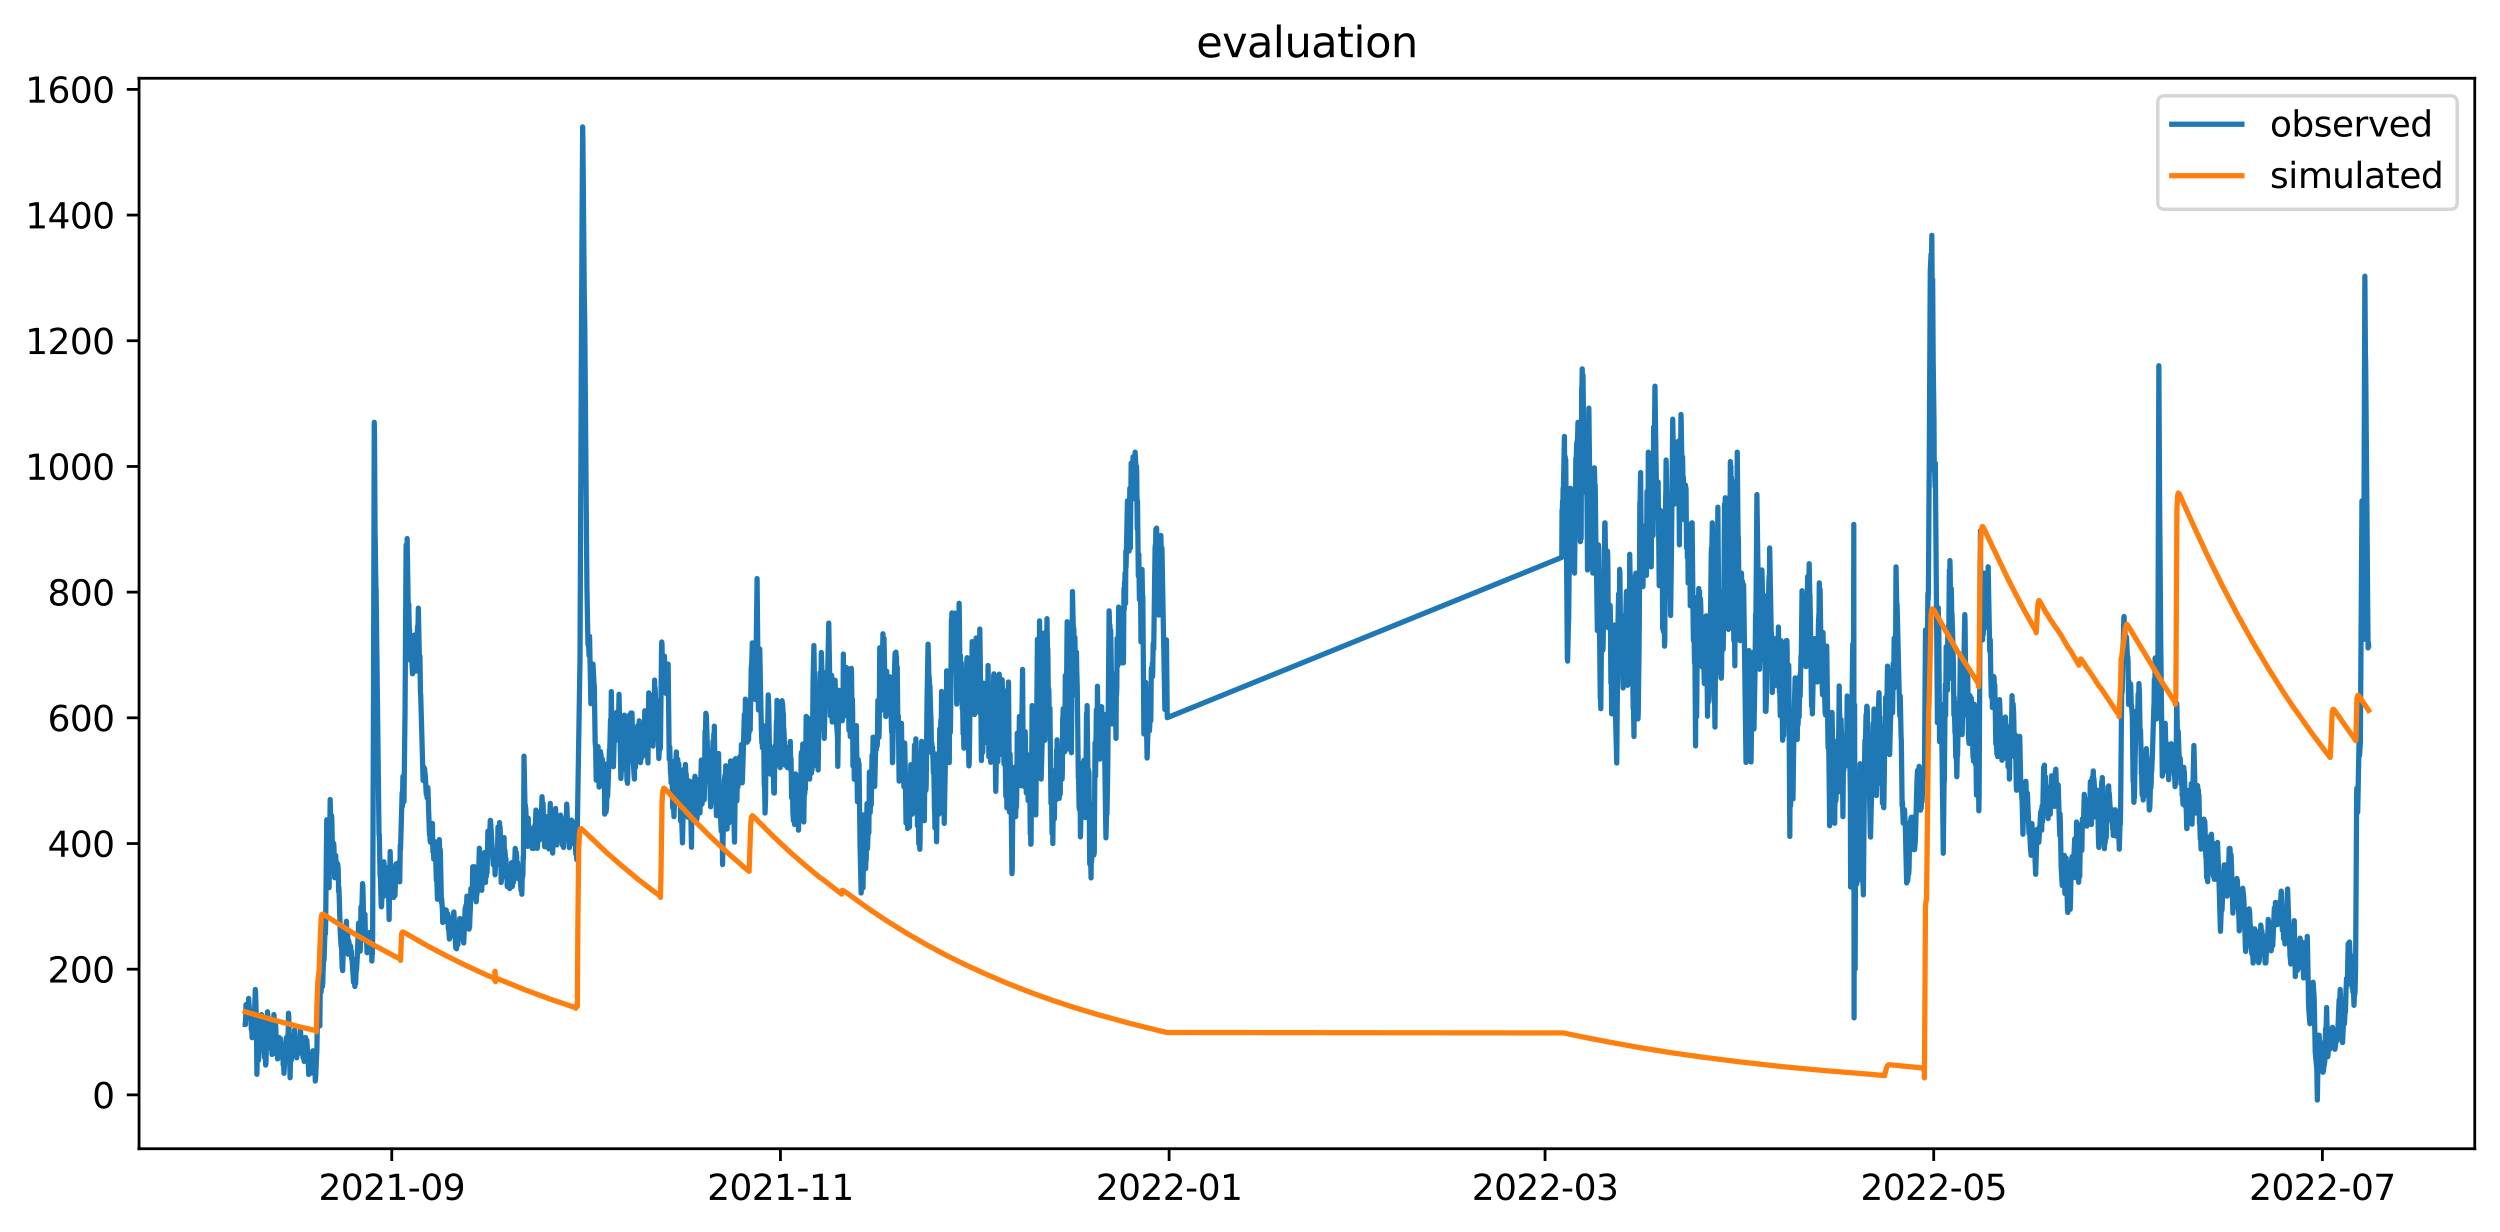 <?xml version="1.0" encoding="utf-8" standalone="no"?>
<!DOCTYPE svg PUBLIC "-//W3C//DTD SVG 1.1//EN"
  "http://www.w3.org/Graphics/SVG/1.1/DTD/svg11.dtd">
<svg xmlns:xlink="http://www.w3.org/1999/xlink" width="712.87pt" height="351.436pt" viewBox="0 0 712.87 351.436" xmlns="http://www.w3.org/2000/svg" version="1.1">
 <defs>
  <style type="text/css">*{stroke-linejoin: round; stroke-linecap: butt}</style>
 </defs>
 <g id="figure_1">
  <g id="patch_1">
   <path d="M -0 351.436 
L 712.87 351.436 
L 712.87 0 
L -0 0 
z
" style="fill: #ffffff"/>
  </g>
  <g id="axes_1">
   <g id="patch_2">
    <path d="M 39.65 327.558 
L 705.67 327.558 
L 705.67 22.318 
L 39.65 22.318 
z
" style="fill: #ffffff"/>
   </g>
   <g id="matplotlib.axis_1">
    <g id="xtick_1">
     <g id="line2d_1">
      <defs>
       <path id="m6b57c8e89b" d="M 0 0 
L 0 3.5 
" style="stroke: #000000; stroke-width: 0.8"/>
      </defs>
      <g>
       <use xlink:href="#m6b57c8e89b" x="111.712" y="327.558" style="stroke: #000000; stroke-width: 0.8"/>
      </g>
     </g>
     <g id="text_1">
      <!-- 2021-09 -->
      <g transform="translate(90.82 342.157) scale(0.1 -0.1)">
       <defs>
        <path id="DejaVuSans-32" d="M 1228 531 
L 3431 531 
L 3431 0 
L 469 0 
L 469 531 
Q 828 903 1448 1529 
Q 2069 2156 2228 2338 
Q 2531 2678 2651 2914 
Q 2772 3150 2772 3378 
Q 2772 3750 2511 3984 
Q 2250 4219 1831 4219 
Q 1534 4219 1204 4116 
Q 875 4013 500 3803 
L 500 4441 
Q 881 4594 1212 4672 
Q 1544 4750 1819 4750 
Q 2544 4750 2975 4387 
Q 3406 4025 3406 3419 
Q 3406 3131 3298 2873 
Q 3191 2616 2906 2266 
Q 2828 2175 2409 1742 
Q 1991 1309 1228 531 
z
" transform="scale(0.016)"/>
        <path id="DejaVuSans-30" d="M 2034 4250 
Q 1547 4250 1301 3770 
Q 1056 3291 1056 2328 
Q 1056 1369 1301 889 
Q 1547 409 2034 409 
Q 2525 409 2770 889 
Q 3016 1369 3016 2328 
Q 3016 3291 2770 3770 
Q 2525 4250 2034 4250 
z
M 2034 4750 
Q 2819 4750 3233 4129 
Q 3647 3509 3647 2328 
Q 3647 1150 3233 529 
Q 2819 -91 2034 -91 
Q 1250 -91 836 529 
Q 422 1150 422 2328 
Q 422 3509 836 4129 
Q 1250 4750 2034 4750 
z
" transform="scale(0.016)"/>
        <path id="DejaVuSans-31" d="M 794 531 
L 1825 531 
L 1825 4091 
L 703 3866 
L 703 4441 
L 1819 4666 
L 2450 4666 
L 2450 531 
L 3481 531 
L 3481 0 
L 794 0 
L 794 531 
z
" transform="scale(0.016)"/>
        <path id="DejaVuSans-2d" d="M 313 2009 
L 1997 2009 
L 1997 1497 
L 313 1497 
L 313 2009 
z
" transform="scale(0.016)"/>
        <path id="DejaVuSans-39" d="M 703 97 
L 703 672 
Q 941 559 1184 500 
Q 1428 441 1663 441 
Q 2288 441 2617 861 
Q 2947 1281 2994 2138 
Q 2813 1869 2534 1725 
Q 2256 1581 1919 1581 
Q 1219 1581 811 2004 
Q 403 2428 403 3163 
Q 403 3881 828 4315 
Q 1253 4750 1959 4750 
Q 2769 4750 3195 4129 
Q 3622 3509 3622 2328 
Q 3622 1225 3098 567 
Q 2575 -91 1691 -91 
Q 1453 -91 1209 -44 
Q 966 3 703 97 
z
M 1959 2075 
Q 2384 2075 2632 2365 
Q 2881 2656 2881 3163 
Q 2881 3666 2632 3958 
Q 2384 4250 1959 4250 
Q 1534 4250 1286 3958 
Q 1038 3666 1038 3163 
Q 1038 2656 1286 2365 
Q 1534 2075 1959 2075 
z
" transform="scale(0.016)"/>
       </defs>
       <use xlink:href="#DejaVuSans-32"/>
       <use xlink:href="#DejaVuSans-30" x="63.623"/>
       <use xlink:href="#DejaVuSans-32" x="127.246"/>
       <use xlink:href="#DejaVuSans-31" x="190.869"/>
       <use xlink:href="#DejaVuSans-2d" x="254.492"/>
       <use xlink:href="#DejaVuSans-30" x="290.576"/>
       <use xlink:href="#DejaVuSans-39" x="354.199"/>
      </g>
     </g>
    </g>
    <g id="xtick_2">
     <g id="line2d_2">
      <g>
       <use xlink:href="#m6b57c8e89b" x="222.541" y="327.558" style="stroke: #000000; stroke-width: 0.8"/>
      </g>
     </g>
     <g id="text_2">
      <!-- 2021-11 -->
      <g transform="translate(201.65 342.157) scale(0.1 -0.1)">
       <use xlink:href="#DejaVuSans-32"/>
       <use xlink:href="#DejaVuSans-30" x="63.623"/>
       <use xlink:href="#DejaVuSans-32" x="127.246"/>
       <use xlink:href="#DejaVuSans-31" x="190.869"/>
       <use xlink:href="#DejaVuSans-2d" x="254.492"/>
       <use xlink:href="#DejaVuSans-31" x="290.576"/>
       <use xlink:href="#DejaVuSans-31" x="354.199"/>
      </g>
     </g>
    </g>
    <g id="xtick_3">
     <g id="line2d_3">
      <g>
       <use xlink:href="#m6b57c8e89b" x="333.37" y="327.558" style="stroke: #000000; stroke-width: 0.8"/>
      </g>
     </g>
     <g id="text_3">
      <!-- 2022-01 -->
      <g transform="translate(312.479 342.157) scale(0.1 -0.1)">
       <use xlink:href="#DejaVuSans-32"/>
       <use xlink:href="#DejaVuSans-30" x="63.623"/>
       <use xlink:href="#DejaVuSans-32" x="127.246"/>
       <use xlink:href="#DejaVuSans-32" x="190.869"/>
       <use xlink:href="#DejaVuSans-2d" x="254.492"/>
       <use xlink:href="#DejaVuSans-30" x="290.576"/>
       <use xlink:href="#DejaVuSans-31" x="354.199"/>
      </g>
     </g>
    </g>
    <g id="xtick_4">
     <g id="line2d_4">
      <g>
       <use xlink:href="#m6b57c8e89b" x="440.566" y="327.558" style="stroke: #000000; stroke-width: 0.8"/>
      </g>
     </g>
     <g id="text_4">
      <!-- 2022-03 -->
      <g transform="translate(419.674 342.157) scale(0.1 -0.1)">
       <defs>
        <path id="DejaVuSans-33" d="M 2597 2516 
Q 3050 2419 3304 2112 
Q 3559 1806 3559 1356 
Q 3559 666 3084 287 
Q 2609 -91 1734 -91 
Q 1441 -91 1130 -33 
Q 819 25 488 141 
L 488 750 
Q 750 597 1062 519 
Q 1375 441 1716 441 
Q 2309 441 2620 675 
Q 2931 909 2931 1356 
Q 2931 1769 2642 2001 
Q 2353 2234 1838 2234 
L 1294 2234 
L 1294 2753 
L 1863 2753 
Q 2328 2753 2575 2939 
Q 2822 3125 2822 3475 
Q 2822 3834 2567 4026 
Q 2313 4219 1838 4219 
Q 1578 4219 1281 4162 
Q 984 4106 628 3988 
L 628 4550 
Q 988 4650 1302 4700 
Q 1616 4750 1894 4750 
Q 2613 4750 3031 4423 
Q 3450 4097 3450 3541 
Q 3450 3153 3228 2886 
Q 3006 2619 2597 2516 
z
" transform="scale(0.016)"/>
       </defs>
       <use xlink:href="#DejaVuSans-32"/>
       <use xlink:href="#DejaVuSans-30" x="63.623"/>
       <use xlink:href="#DejaVuSans-32" x="127.246"/>
       <use xlink:href="#DejaVuSans-32" x="190.869"/>
       <use xlink:href="#DejaVuSans-2d" x="254.492"/>
       <use xlink:href="#DejaVuSans-30" x="290.576"/>
       <use xlink:href="#DejaVuSans-33" x="354.199"/>
      </g>
     </g>
    </g>
    <g id="xtick_5">
     <g id="line2d_5">
      <g>
       <use xlink:href="#m6b57c8e89b" x="551.395" y="327.558" style="stroke: #000000; stroke-width: 0.8"/>
      </g>
     </g>
     <g id="text_5">
      <!-- 2022-05 -->
      <g transform="translate(530.503 342.157) scale(0.1 -0.1)">
       <defs>
        <path id="DejaVuSans-35" d="M 691 4666 
L 3169 4666 
L 3169 4134 
L 1269 4134 
L 1269 2991 
Q 1406 3038 1543 3061 
Q 1681 3084 1819 3084 
Q 2600 3084 3056 2656 
Q 3513 2228 3513 1497 
Q 3513 744 3044 326 
Q 2575 -91 1722 -91 
Q 1428 -91 1123 -41 
Q 819 9 494 109 
L 494 744 
Q 775 591 1075 516 
Q 1375 441 1709 441 
Q 2250 441 2565 725 
Q 2881 1009 2881 1497 
Q 2881 1984 2565 2268 
Q 2250 2553 1709 2553 
Q 1456 2553 1204 2497 
Q 953 2441 691 2322 
L 691 4666 
z
" transform="scale(0.016)"/>
       </defs>
       <use xlink:href="#DejaVuSans-32"/>
       <use xlink:href="#DejaVuSans-30" x="63.623"/>
       <use xlink:href="#DejaVuSans-32" x="127.246"/>
       <use xlink:href="#DejaVuSans-32" x="190.869"/>
       <use xlink:href="#DejaVuSans-2d" x="254.492"/>
       <use xlink:href="#DejaVuSans-30" x="290.576"/>
       <use xlink:href="#DejaVuSans-35" x="354.199"/>
      </g>
     </g>
    </g>
    <g id="xtick_6">
     <g id="line2d_6">
      <g>
       <use xlink:href="#m6b57c8e89b" x="662.224" y="327.558" style="stroke: #000000; stroke-width: 0.8"/>
      </g>
     </g>
     <g id="text_6">
      <!-- 2022-07 -->
      <g transform="translate(641.333 342.157) scale(0.1 -0.1)">
       <defs>
        <path id="DejaVuSans-37" d="M 525 4666 
L 3525 4666 
L 3525 4397 
L 1831 0 
L 1172 0 
L 2766 4134 
L 525 4134 
L 525 4666 
z
" transform="scale(0.016)"/>
       </defs>
       <use xlink:href="#DejaVuSans-32"/>
       <use xlink:href="#DejaVuSans-30" x="63.623"/>
       <use xlink:href="#DejaVuSans-32" x="127.246"/>
       <use xlink:href="#DejaVuSans-32" x="190.869"/>
       <use xlink:href="#DejaVuSans-2d" x="254.492"/>
       <use xlink:href="#DejaVuSans-30" x="290.576"/>
       <use xlink:href="#DejaVuSans-37" x="354.199"/>
      </g>
     </g>
    </g>
   </g>
   <g id="matplotlib.axis_2">
    <g id="ytick_1">
     <g id="line2d_7">
      <defs>
       <path id="mdf71ef3323" d="M 0 0 
L -3.5 0 
" style="stroke: #000000; stroke-width: 0.8"/>
      </defs>
      <g>
       <use xlink:href="#mdf71ef3323" x="39.65" y="312.205" style="stroke: #000000; stroke-width: 0.8"/>
      </g>
     </g>
     <g id="text_7">
      <!-- 0 -->
      <g transform="translate(26.288 316.004) scale(0.1 -0.1)">
       <use xlink:href="#DejaVuSans-30"/>
      </g>
     </g>
    </g>
    <g id="ytick_2">
     <g id="line2d_8">
      <g>
       <use xlink:href="#mdf71ef3323" x="39.65" y="276.365" style="stroke: #000000; stroke-width: 0.8"/>
      </g>
     </g>
     <g id="text_8">
      <!-- 200 -->
      <g transform="translate(13.562 280.164) scale(0.1 -0.1)">
       <use xlink:href="#DejaVuSans-32"/>
       <use xlink:href="#DejaVuSans-30" x="63.623"/>
       <use xlink:href="#DejaVuSans-30" x="127.246"/>
      </g>
     </g>
    </g>
    <g id="ytick_3">
     <g id="line2d_9">
      <g>
       <use xlink:href="#mdf71ef3323" x="39.65" y="240.525" style="stroke: #000000; stroke-width: 0.8"/>
      </g>
     </g>
     <g id="text_9">
      <!-- 400 -->
      <g transform="translate(13.562 244.324) scale(0.1 -0.1)">
       <defs>
        <path id="DejaVuSans-34" d="M 2419 4116 
L 825 1625 
L 2419 1625 
L 2419 4116 
z
M 2253 4666 
L 3047 4666 
L 3047 1625 
L 3713 1625 
L 3713 1100 
L 3047 1100 
L 3047 0 
L 2419 0 
L 2419 1100 
L 313 1100 
L 313 1709 
L 2253 4666 
z
" transform="scale(0.016)"/>
       </defs>
       <use xlink:href="#DejaVuSans-34"/>
       <use xlink:href="#DejaVuSans-30" x="63.623"/>
       <use xlink:href="#DejaVuSans-30" x="127.246"/>
      </g>
     </g>
    </g>
    <g id="ytick_4">
     <g id="line2d_10">
      <g>
       <use xlink:href="#mdf71ef3323" x="39.65" y="204.685" style="stroke: #000000; stroke-width: 0.8"/>
      </g>
     </g>
     <g id="text_10">
      <!-- 600 -->
      <g transform="translate(13.562 208.485) scale(0.1 -0.1)">
       <defs>
        <path id="DejaVuSans-36" d="M 2113 2584 
Q 1688 2584 1439 2293 
Q 1191 2003 1191 1497 
Q 1191 994 1439 701 
Q 1688 409 2113 409 
Q 2538 409 2786 701 
Q 3034 994 3034 1497 
Q 3034 2003 2786 2293 
Q 2538 2584 2113 2584 
z
M 3366 4563 
L 3366 3988 
Q 3128 4100 2886 4159 
Q 2644 4219 2406 4219 
Q 1781 4219 1451 3797 
Q 1122 3375 1075 2522 
Q 1259 2794 1537 2939 
Q 1816 3084 2150 3084 
Q 2853 3084 3261 2657 
Q 3669 2231 3669 1497 
Q 3669 778 3244 343 
Q 2819 -91 2113 -91 
Q 1303 -91 875 529 
Q 447 1150 447 2328 
Q 447 3434 972 4092 
Q 1497 4750 2381 4750 
Q 2619 4750 2861 4703 
Q 3103 4656 3366 4563 
z
" transform="scale(0.016)"/>
       </defs>
       <use xlink:href="#DejaVuSans-36"/>
       <use xlink:href="#DejaVuSans-30" x="63.623"/>
       <use xlink:href="#DejaVuSans-30" x="127.246"/>
      </g>
     </g>
    </g>
    <g id="ytick_5">
     <g id="line2d_11">
      <g>
       <use xlink:href="#mdf71ef3323" x="39.65" y="168.845" style="stroke: #000000; stroke-width: 0.8"/>
      </g>
     </g>
     <g id="text_11">
      <!-- 800 -->
      <g transform="translate(13.562 172.645) scale(0.1 -0.1)">
       <defs>
        <path id="DejaVuSans-38" d="M 2034 2216 
Q 1584 2216 1326 1975 
Q 1069 1734 1069 1313 
Q 1069 891 1326 650 
Q 1584 409 2034 409 
Q 2484 409 2743 651 
Q 3003 894 3003 1313 
Q 3003 1734 2745 1975 
Q 2488 2216 2034 2216 
z
M 1403 2484 
Q 997 2584 770 2862 
Q 544 3141 544 3541 
Q 544 4100 942 4425 
Q 1341 4750 2034 4750 
Q 2731 4750 3128 4425 
Q 3525 4100 3525 3541 
Q 3525 3141 3298 2862 
Q 3072 2584 2669 2484 
Q 3125 2378 3379 2068 
Q 3634 1759 3634 1313 
Q 3634 634 3220 271 
Q 2806 -91 2034 -91 
Q 1263 -91 848 271 
Q 434 634 434 1313 
Q 434 1759 690 2068 
Q 947 2378 1403 2484 
z
M 1172 3481 
Q 1172 3119 1398 2916 
Q 1625 2713 2034 2713 
Q 2441 2713 2670 2916 
Q 2900 3119 2900 3481 
Q 2900 3844 2670 4047 
Q 2441 4250 2034 4250 
Q 1625 4250 1398 4047 
Q 1172 3844 1172 3481 
z
" transform="scale(0.016)"/>
       </defs>
       <use xlink:href="#DejaVuSans-38"/>
       <use xlink:href="#DejaVuSans-30" x="63.623"/>
       <use xlink:href="#DejaVuSans-30" x="127.246"/>
      </g>
     </g>
    </g>
    <g id="ytick_6">
     <g id="line2d_12">
      <g>
       <use xlink:href="#mdf71ef3323" x="39.65" y="133.005" style="stroke: #000000; stroke-width: 0.8"/>
      </g>
     </g>
     <g id="text_12">
      <!-- 1000 -->
      <g transform="translate(7.2 136.805) scale(0.1 -0.1)">
       <use xlink:href="#DejaVuSans-31"/>
       <use xlink:href="#DejaVuSans-30" x="63.623"/>
       <use xlink:href="#DejaVuSans-30" x="127.246"/>
       <use xlink:href="#DejaVuSans-30" x="190.869"/>
      </g>
     </g>
    </g>
    <g id="ytick_7">
     <g id="line2d_13">
      <g>
       <use xlink:href="#mdf71ef3323" x="39.65" y="97.165" style="stroke: #000000; stroke-width: 0.8"/>
      </g>
     </g>
     <g id="text_13">
      <!-- 1200 -->
      <g transform="translate(7.2 100.965) scale(0.1 -0.1)">
       <use xlink:href="#DejaVuSans-31"/>
       <use xlink:href="#DejaVuSans-32" x="63.623"/>
       <use xlink:href="#DejaVuSans-30" x="127.246"/>
       <use xlink:href="#DejaVuSans-30" x="190.869"/>
      </g>
     </g>
    </g>
    <g id="ytick_8">
     <g id="line2d_14">
      <g>
       <use xlink:href="#mdf71ef3323" x="39.65" y="61.325" style="stroke: #000000; stroke-width: 0.8"/>
      </g>
     </g>
     <g id="text_14">
      <!-- 1400 -->
      <g transform="translate(7.2 65.125) scale(0.1 -0.1)">
       <use xlink:href="#DejaVuSans-31"/>
       <use xlink:href="#DejaVuSans-34" x="63.623"/>
       <use xlink:href="#DejaVuSans-30" x="127.246"/>
       <use xlink:href="#DejaVuSans-30" x="190.869"/>
      </g>
     </g>
    </g>
    <g id="ytick_9">
     <g id="line2d_15">
      <g>
       <use xlink:href="#mdf71ef3323" x="39.65" y="25.485" style="stroke: #000000; stroke-width: 0.8"/>
      </g>
     </g>
     <g id="text_15">
      <!-- 1600 -->
      <g transform="translate(7.2 29.285) scale(0.1 -0.1)">
       <use xlink:href="#DejaVuSans-31"/>
       <use xlink:href="#DejaVuSans-36" x="63.623"/>
       <use xlink:href="#DejaVuSans-30" x="127.246"/>
       <use xlink:href="#DejaVuSans-30" x="190.869"/>
      </g>
     </g>
    </g>
   </g>
   <g id="line2d_16">
    <path d="M 69.924 292.135 
L 69.999 292.135 
L 70.151 286.445 
L 70.226 286.893 
L 70.302 287.296 
L 70.378 288.506 
L 70.454 288.103 
L 70.529 288.103 
L 70.605 289.312 
L 70.681 288.506 
L 70.756 288.909 
L 70.908 284.698 
L 71.135 288.103 
L 71.211 288.506 
L 71.286 288.103 
L 71.362 289.312 
L 71.438 288.909 
L 71.513 289.716 
L 71.665 293.703 
L 71.741 292.538 
L 71.816 293.344 
L 71.892 295.898 
L 71.968 295.853 
L 72.27 290.522 
L 72.422 292.538 
L 72.498 291.732 
L 72.8 282.144 
L 72.876 283.04 
L 73.103 290.88 
L 73.255 306.336 
L 73.482 295.136 
L 73.557 295.136 
L 73.709 302.304 
L 73.784 301.319 
L 73.936 298.9 
L 74.087 296.212 
L 74.163 296.256 
L 74.542 289.312 
L 74.769 291.328 
L 74.92 292.538 
L 75.071 298.9 
L 75.223 296.212 
L 75.299 297.376 
L 75.45 301.632 
L 75.601 299.258 
L 75.753 303.693 
L 75.828 303.335 
L 75.98 297.421 
L 76.056 296.615 
L 76.283 288.506 
L 76.358 289.716 
L 76.51 291.732 
L 76.661 292.538 
L 76.737 291.732 
L 76.813 292.135 
L 77.191 298.9 
L 77.267 298.541 
L 77.343 296.615 
L 77.57 300.692 
L 77.872 294.778 
L 78.024 292.941 
L 78.1 289.312 
L 78.175 290.119 
L 78.327 291.732 
L 78.402 291.732 
L 78.478 292.538 
L 78.554 292.135 
L 78.629 292.538 
L 78.781 297.735 
L 78.857 300.692 
L 78.932 299.616 
L 79.008 297.421 
L 79.159 301.946 
L 79.235 301.632 
L 79.387 298.9 
L 79.462 299.258 
L 79.614 295.853 
L 79.689 296.66 
L 79.765 297.824 
L 79.841 297.421 
L 79.992 296.212 
L 80.144 297.824 
L 80.219 297.78 
L 80.371 298.541 
L 80.598 299.258 
L 80.749 303.693 
L 80.825 301.632 
L 80.976 306.068 
L 81.43 297.78 
L 81.506 300.647 
L 81.658 295.853 
L 81.809 299.258 
L 81.885 299.258 
L 82.188 293.658 
L 82.263 288.909 
L 82.339 289.716 
L 82.717 307.322 
L 82.945 298.183 
L 83.096 302.304 
L 83.323 297.018 
L 83.399 300.333 
L 83.474 299.258 
L 83.55 296.615 
L 83.626 297.824 
L 83.777 295.853 
L 83.853 298.183 
L 84.004 293.703 
L 84.08 295.136 
L 84.156 297.824 
L 84.232 297.018 
L 84.383 298.183 
L 84.459 297.824 
L 84.534 298.541 
L 84.61 301.632 
L 84.686 300.647 
L 84.837 299.258 
L 84.913 299.258 
L 84.989 299.975 
L 85.291 298.183 
L 85.367 296.615 
L 85.518 298.541 
L 85.67 293.703 
L 85.821 295.853 
L 85.897 295.495 
L 86.124 300.647 
L 86.275 298.9 
L 86.427 301.632 
L 86.503 301.005 
L 86.654 298.9 
L 86.73 302.663 
L 86.805 302.349 
L 87.033 297.421 
L 87.108 295.853 
L 87.26 298.541 
L 87.335 298.541 
L 87.487 296.615 
L 87.79 301.319 
L 87.865 301.319 
L 88.017 306.381 
L 88.092 306.068 
L 88.168 304.007 
L 88.244 304.634 
L 88.319 304.634 
L 88.395 303.38 
L 88.471 303.693 
L 88.698 305.978 
L 88.849 301.319 
L 88.925 301.319 
L 89.076 301.632 
L 89.152 301.319 
L 89.228 299.616 
L 89.304 300.692 
L 89.379 299.975 
L 89.531 302.304 
L 89.606 301.946 
L 89.758 304.007 
L 89.909 308.263 
L 89.985 307.636 
L 90.363 299.258 
L 90.666 280.487 
L 90.818 286.445 
L 90.969 285.997 
L 91.045 282.1 
L 91.196 292.538 
L 91.348 278.605 
L 91.499 283.04 
L 91.575 282.592 
L 91.726 278.605 
L 91.802 276.768 
L 91.953 281.293 
L 92.029 280.487 
L 92.256 273.05 
L 92.332 273.991 
L 92.407 273.543 
L 92.71 264.269 
L 92.786 266.33 
L 92.862 263.239 
L 93.164 233.76 
L 93.24 235.015 
L 93.392 239.226 
L 93.467 239.853 
L 93.543 237.389 
L 93.619 238.599 
L 93.694 242.228 
L 93.846 253.114 
L 94.149 227.981 
L 94.3 233.76 
L 94.451 232.506 
L 94.527 232.506 
L 94.603 233.133 
L 94.83 243.392 
L 94.981 246.887 
L 95.133 240.48 
L 95.208 241.063 
L 95.436 250.292 
L 95.738 243.975 
L 95.814 246.887 
L 95.89 245.722 
L 96.117 249.799 
L 96.193 249.799 
L 96.268 246.304 
L 96.344 246.887 
L 96.42 247.469 
L 96.571 254.279 
L 96.647 253.114 
L 97.025 265.837 
L 97.252 269.78 
L 97.328 267.316 
L 97.555 275.872 
L 97.707 276.768 
L 97.934 268.794 
L 98.009 268.794 
L 98.237 265.837 
L 98.312 271.168 
L 98.464 264.269 
L 98.539 271.661 
L 98.615 268.794 
L 98.766 262.701 
L 98.994 268.794 
L 99.145 266.33 
L 99.296 272.109 
L 99.448 268.301 
L 99.902 271.213 
L 99.978 269.78 
L 100.129 272.109 
L 100.205 271.213 
L 100.281 273.543 
L 100.356 273.05 
L 100.81 280.084 
L 100.886 279.994 
L 100.962 278.157 
L 101.189 281.293 
L 101.265 278.112 
L 101.34 279.591 
L 101.416 280.487 
L 101.567 276.32 
L 101.643 276.768 
L 101.87 273.095 
L 102.249 263.239 
L 102.325 267.808 
L 102.4 266.823 
L 102.703 271.213 
L 102.779 268.794 
L 102.93 258.58 
L 103.006 259.655 
L 103.082 262.746 
L 103.384 251.949 
L 103.46 252.532 
L 103.536 255.309 
L 103.687 262.701 
L 103.763 260.73 
L 103.839 264.852 
L 103.914 264.314 
L 104.066 260.685 
L 104.217 268.301 
L 104.369 265.837 
L 104.596 269.78 
L 104.671 271.661 
L 104.747 269.287 
L 104.823 269.78 
L 105.05 267.808 
L 105.126 268.301 
L 105.201 271.213 
L 105.277 266.285 
L 105.353 266.33 
L 105.428 267.316 
L 105.504 265.837 
L 105.58 268.301 
L 105.655 267.808 
L 105.731 268.794 
L 105.883 266.33 
L 106.034 274.036 
L 106.11 271.616 
L 106.185 272.109 
L 106.261 266.464 
L 106.488 200.922 
L 106.715 120.417 
L 106.791 124.449 
L 106.942 151.777 
L 107.018 155.361 
L 107.17 166.785 
L 107.245 168.129 
L 107.927 225.338 
L 108.078 237.972 
L 108.154 238.016 
L 108.381 249.799 
L 108.456 249.754 
L 108.684 258.042 
L 108.759 258.58 
L 108.835 258.042 
L 108.986 250.336 
L 109.062 255.892 
L 109.441 245.722 
L 109.516 246.304 
L 109.819 255.354 
L 109.895 251.412 
L 109.971 252.532 
L 110.273 248.052 
L 110.425 248.052 
L 110.5 247.469 
L 110.652 251.412 
L 110.728 250.874 
L 110.955 262.208 
L 111.257 242.81 
L 111.333 246.887 
L 111.409 246.304 
L 111.56 251.994 
L 111.636 251.412 
L 111.787 253.114 
L 111.863 255.892 
L 111.939 251.412 
L 112.015 251.949 
L 112.166 253.652 
L 112.242 255.892 
L 112.317 253.114 
L 112.393 253.696 
L 112.469 252.576 
L 112.62 255.354 
L 112.923 246.887 
L 112.999 246.304 
L 113.301 251.412 
L 113.756 246.304 
L 113.831 245.722 
L 113.983 251.456 
L 114.134 241.063 
L 114.21 242.228 
L 114.664 226.055 
L 114.74 229.952 
L 114.891 221.396 
L 115.043 227.981 
L 115.194 228.608 
L 115.497 202.49 
L 115.648 179.418 
L 115.8 155.361 
L 115.951 162.529 
L 116.027 159.841 
L 116.102 153.569 
L 116.405 173.818 
L 116.481 175.431 
L 116.557 172.205 
L 116.708 179.463 
L 116.784 179.463 
L 116.86 188.199 
L 117.011 182.689 
L 117.238 185.869 
L 117.314 185.108 
L 117.617 192.141 
L 117.692 191.29 
L 117.768 186.631 
L 117.844 187.393 
L 117.919 186.631 
L 117.995 188.154 
L 118.071 186.631 
L 118.146 181.076 
L 118.222 181.882 
L 118.298 181.882 
L 118.374 182.689 
L 118.601 191.38 
L 118.752 184.301 
L 118.828 189.767 
L 119.055 178.657 
L 119.131 182.823 
L 119.282 173.415 
L 119.585 187.617 
L 119.661 189.319 
L 119.736 187.124 
L 119.888 197.293 
L 119.963 198.189 
L 120.645 222.56 
L 120.72 218.618 
L 120.796 222.068 
L 121.023 219.066 
L 121.099 219.245 
L 121.175 221.306 
L 121.25 220.768 
L 121.553 226.503 
L 121.629 226.01 
L 121.78 227.488 
L 121.856 227.623 
L 122.007 224.576 
L 122.462 237.972 
L 122.537 237.434 
L 122.689 240.032 
L 122.764 240.167 
L 122.916 235.508 
L 123.067 235.732 
L 123.143 235.821 
L 123.219 237.165 
L 123.294 234.791 
L 123.446 242.9 
L 123.597 240.167 
L 123.673 244.96 
L 123.748 243.258 
L 123.824 241.063 
L 123.9 241.735 
L 123.976 240.003 
L 124.127 241.466 
L 124.43 251.053 
L 124.506 248.948 
L 124.733 256.429 
L 124.96 248.948 
L 125.035 245.05 
L 125.111 246.887 
L 125.263 239.405 
L 125.414 243.84 
L 125.49 242.093 
L 125.565 242.81 
L 125.868 257.325 
L 125.944 256.34 
L 126.171 259.834 
L 126.247 263.06 
L 126.322 260.013 
L 126.398 260.103 
L 126.474 259.655 
L 126.549 261.312 
L 126.625 259.296 
L 126.701 259.968 
L 126.777 262.656 
L 126.852 260.64 
L 126.928 261.268 
L 127.004 259.834 
L 127.079 260.909 
L 127.231 259.476 
L 127.382 262.343 
L 127.458 260.372 
L 127.534 260.909 
L 127.609 263.104 
L 127.685 260.551 
L 127.836 264.852 
L 127.912 263.956 
L 128.139 267.764 
L 128.215 267.36 
L 128.291 265.389 
L 128.366 265.524 
L 128.442 267.092 
L 128.518 266.733 
L 128.593 266.733 
L 128.745 263.373 
L 128.821 266.599 
L 128.972 261.626 
L 129.123 265.927 
L 129.351 260.506 
L 129.426 260.058 
L 129.956 270.317 
L 130.032 269.869 
L 130.108 268.525 
L 130.183 270.541 
L 130.259 269.197 
L 130.335 269.242 
L 130.41 268.884 
L 130.562 269.376 
L 130.94 263.956 
L 131.016 265.434 
L 131.092 261.94 
L 131.167 261.984 
L 131.243 261.984 
L 131.319 262.97 
L 131.47 266.42 
L 131.697 263.463 
L 132 267.898 
L 132.076 267.898 
L 132.152 267.405 
L 132.227 268.884 
L 132.606 259.834 
L 132.681 258.759 
L 132.757 261.94 
L 132.833 258.221 
L 132.909 259.834 
L 132.984 259.834 
L 133.136 255.533 
L 133.287 259.296 
L 133.438 261.94 
L 133.514 264.448 
L 133.666 261.984 
L 133.741 264.941 
L 133.817 262.97 
L 133.893 264.448 
L 134.044 260.372 
L 134.12 259.296 
L 134.271 253.383 
L 134.347 254.996 
L 134.498 253.92 
L 134.65 256.071 
L 134.801 247.156 
L 134.877 249.396 
L 134.953 248.858 
L 135.028 250.516 
L 135.104 249.978 
L 135.18 247.156 
L 135.255 249.978 
L 135.331 247.156 
L 135.558 253.383 
L 135.634 254.458 
L 135.71 252.8 
L 135.785 257.146 
L 135.861 256.071 
L 135.937 253.338 
L 136.012 254.996 
L 136.164 252.8 
L 136.239 253.383 
L 136.391 248.903 
L 136.467 249.44 
L 136.694 241.869 
L 136.769 243.661 
L 136.997 251.098 
L 137.148 247.738 
L 137.375 253.876 
L 137.526 247.738 
L 137.602 248.903 
L 137.754 249.978 
L 137.981 243.661 
L 138.132 243.661 
L 138.208 243.079 
L 138.435 251.636 
L 138.511 246.573 
L 138.662 249.978 
L 138.738 247.156 
L 138.813 248.276 
L 138.889 248.858 
L 139.116 237.031 
L 139.495 241.869 
L 139.798 233.94 
L 139.873 233.94 
L 140.63 246.573 
L 140.706 244.826 
L 140.782 246.573 
L 140.857 245.408 
L 140.933 245.991 
L 141.009 245.408 
L 141.084 245.991 
L 141.16 249.44 
L 141.463 242.496 
L 141.539 242.496 
L 141.69 243.661 
L 141.766 246.573 
L 141.842 244.826 
L 141.993 235.821 
L 142.069 238.24 
L 142.22 245.408 
L 142.447 234.567 
L 142.523 237.031 
L 142.599 235.821 
L 142.75 240.66 
L 142.901 251.636 
L 142.977 251.098 
L 143.128 243.661 
L 143.204 243.661 
L 143.28 244.826 
L 143.356 248.32 
L 143.507 241.287 
L 143.658 244.826 
L 143.734 238.823 
L 143.885 245.408 
L 143.961 242.452 
L 144.188 245.408 
L 144.264 244.826 
L 144.415 249.44 
L 144.491 250.516 
L 144.567 248.858 
L 144.643 252.8 
L 144.718 249.978 
L 144.794 252.218 
L 144.87 251.636 
L 144.945 249.44 
L 145.021 251.053 
L 145.097 249.978 
L 145.324 253.383 
L 145.475 251.68 
L 145.551 247.156 
L 145.627 251.053 
L 145.854 245.991 
L 145.929 245.991 
L 146.081 252.8 
L 146.308 250.516 
L 146.384 251.636 
L 146.459 249.978 
L 146.535 251.053 
L 146.611 250.516 
L 146.914 241.914 
L 147.141 244.826 
L 147.216 243.079 
L 147.292 243.661 
L 147.444 247.738 
L 147.595 245.991 
L 147.898 250.56 
L 147.973 250.56 
L 148.125 247.738 
L 148.201 248.276 
L 148.352 251.053 
L 148.503 252.8 
L 148.579 253.876 
L 148.73 249.978 
L 148.806 254.996 
L 148.958 247.156 
L 149.033 249.978 
L 149.109 249.44 
L 149.185 244.244 
L 149.26 244.826 
L 149.412 215.616 
L 149.715 230.804 
L 149.79 229.549 
L 149.942 230.804 
L 150.169 237.076 
L 150.245 234.567 
L 150.32 235.821 
L 150.472 241.332 
L 150.547 239.54 
L 150.623 233.312 
L 150.699 237.076 
L 150.774 236.448 
L 150.85 238.957 
L 151.002 236.448 
L 151.153 240.167 
L 151.229 238.957 
L 151.304 239.54 
L 151.38 238.33 
L 151.531 240.749 
L 151.607 240.749 
L 151.683 240.167 
L 151.759 241.914 
L 151.834 237.076 
L 151.986 240.749 
L 152.137 235.911 
L 152.289 241.914 
L 152.364 240.749 
L 152.516 235.328 
L 152.591 235.911 
L 152.667 235.328 
L 152.818 230.983 
L 152.97 237.12 
L 153.046 235.328 
L 153.121 236.493 
L 153.197 241.914 
L 153.273 241.332 
L 153.5 234.746 
L 153.803 239.584 
L 153.954 234.119 
L 154.105 237.837 
L 154.333 230.983 
L 154.408 230.983 
L 154.56 227.175 
L 154.787 231.61 
L 154.862 229.101 
L 155.014 236 
L 155.09 232.864 
L 155.317 241.466 
L 155.392 235.956 
L 155.468 236 
L 155.544 237.837 
L 155.771 232.864 
L 155.847 234.119 
L 156.074 241.511 
L 156.225 239.674 
L 156.301 240.346 
L 156.452 235.373 
L 156.528 242.093 
L 156.604 240.928 
L 156.831 230.983 
L 156.906 229.101 
L 157.058 236 
L 157.134 235.373 
L 157.209 235.418 
L 157.285 232.327 
L 157.512 239.764 
L 157.588 243.258 
L 157.815 236.09 
L 157.891 237.927 
L 157.966 237.882 
L 158.118 233.044 
L 158.269 233.044 
L 158.42 230.535 
L 158.572 234.925 
L 158.648 234.925 
L 158.799 240.928 
L 159.026 235.552 
L 159.102 237.434 
L 159.177 236.807 
L 159.253 237.434 
L 159.405 234.298 
L 159.48 235.552 
L 159.556 234.925 
L 159.632 236.18 
L 159.707 235.552 
L 159.859 232.416 
L 160.01 238.016 
L 160.162 237.434 
L 160.237 238.016 
L 160.389 241.018 
L 160.54 239.764 
L 160.616 239.764 
L 160.692 241.645 
L 160.919 236.807 
L 160.994 237.434 
L 161.146 236.18 
L 161.373 233.044 
L 161.449 233.671 
L 161.524 232.416 
L 161.6 229.28 
L 161.676 230.535 
L 161.903 239.316 
L 162.054 237.434 
L 162.281 239.316 
L 162.357 241.69 
L 162.811 234.343 
L 162.887 236.18 
L 162.963 233.85 
L 163.114 237.434 
L 163.19 236.269 
L 163.265 236.852 
L 163.493 240.525 
L 163.72 234.477 
L 163.795 235.642 
L 163.871 235.687 
L 164.098 241.69 
L 164.174 243.437 
L 164.25 242.9 
L 164.477 245.14 
L 165.385 188.154 
L 165.764 103.841 
L 165.991 59.937 
L 166.142 36.193 
L 166.218 40.225 
L 166.596 83.233 
L 166.748 92.641 
L 167.353 167.188 
L 167.656 183.764 
L 167.732 182.957 
L 167.808 182.957 
L 167.959 186.945 
L 168.035 186.183 
L 168.11 181.434 
L 168.489 200.653 
L 168.565 200.399 
L 168.792 193.217 
L 168.943 195.501 
L 169.019 193.978 
L 169.095 189.364 
L 169.17 190.887 
L 169.397 195.457 
L 169.473 195.501 
L 169.7 211.45 
L 169.852 213.556 
L 170.003 222.471 
L 170.154 218.439 
L 170.23 218.439 
L 170.533 212.884 
L 170.684 221.127 
L 170.76 221.127 
L 170.836 224.442 
L 170.911 217.095 
L 170.987 219.111 
L 171.214 214.317 
L 171.29 215.661 
L 171.366 215.034 
L 171.593 219.111 
L 171.744 216.423 
L 171.82 217.095 
L 171.896 219.783 
L 172.047 218.439 
L 172.123 219.111 
L 172.274 217.767 
L 172.426 232.148 
L 172.501 230.893 
L 172.653 228.384 
L 172.804 231.52 
L 172.955 230.266 
L 173.107 223.815 
L 173.258 227.13 
L 173.788 213.735 
L 173.864 214.407 
L 174.091 205.178 
L 174.167 206.612 
L 174.242 204.461 
L 174.318 197.204 
L 174.47 209.479 
L 174.545 208.045 
L 174.621 203.744 
L 174.697 204.461 
L 174.848 216.468 
L 174.924 218.618 
L 175.227 207.508 
L 175.302 210.196 
L 175.529 205.357 
L 175.605 209.613 
L 175.681 208.941 
L 175.756 208.896 
L 175.832 203.117 
L 175.984 206.791 
L 176.286 211.047 
L 176.513 197.965 
L 176.741 208.224 
L 176.816 210.33 
L 177.043 221.978 
L 177.119 220.634 
L 177.271 215.258 
L 177.498 217.274 
L 177.649 214.586 
L 177.725 214.586 
L 177.876 219.29 
L 177.952 215.93 
L 178.028 203.924 
L 178.103 206.074 
L 178.179 208.941 
L 178.255 205.357 
L 178.33 206.074 
L 178.406 207.508 
L 178.482 206.791 
L 178.633 216.602 
L 178.785 222.65 
L 178.86 221.306 
L 178.936 223.367 
L 179.163 214.541 
L 179.466 203.924 
L 179.542 204.685 
L 179.769 212.525 
L 179.844 211.136 
L 179.92 203.296 
L 179.996 209.703 
L 180.072 207.687 
L 180.223 203.341 
L 180.45 215.348 
L 180.526 216.109 
L 180.829 221.485 
L 180.904 222.157 
L 180.98 216.781 
L 181.056 218.797 
L 181.131 218.125 
L 181.207 218.797 
L 181.358 213.959 
L 181.434 214.676 
L 181.813 206.97 
L 181.888 207.687 
L 182.116 211.226 
L 182.267 205.536 
L 182.645 217.453 
L 182.797 211.988 
L 182.948 216.109 
L 183.1 213.376 
L 183.251 215.437 
L 183.402 208.643 
L 183.705 211.271 
L 183.857 202.669 
L 183.932 203.386 
L 184.159 215.437 
L 184.311 202.669 
L 184.387 203.431 
L 184.689 215.437 
L 184.765 217.543 
L 184.992 197.562 
L 185.219 208.583 
L 185.371 199.802 
L 185.446 201.28 
L 185.522 201.952 
L 185.598 198.324 
L 185.749 205.716 
L 185.825 205.716 
L 185.976 212.077 
L 186.052 210.016 
L 186.128 210.733 
L 186.203 212.749 
L 186.431 204.999 
L 186.506 205.716 
L 186.658 193.933 
L 186.733 196.218 
L 186.809 196.173 
L 187.036 202.848 
L 187.112 201.37 
L 187.188 203.565 
L 187.263 202.848 
L 187.415 199.847 
L 187.642 210.016 
L 187.718 209.3 
L 187.869 216.288 
L 187.945 214.944 
L 188.172 210.016 
L 188.247 213.6 
L 188.323 212.884 
L 188.626 185.466 
L 188.702 183.047 
L 188.777 183.809 
L 188.929 196.98 
L 189.004 195.457 
L 189.156 189.364 
L 189.232 193.172 
L 189.383 187.841 
L 189.459 187.079 
L 189.61 194.695 
L 189.686 192.41 
L 189.837 196.98 
L 189.913 197.741 
L 190.064 190.125 
L 190.216 197.741 
L 190.367 190.125 
L 190.443 190.977 
L 190.519 189.364 
L 190.746 209.434 
L 190.821 216.468 
L 190.897 215.751 
L 190.973 212.928 
L 191.2 220.5 
L 191.276 219.828 
L 191.351 223.188 
L 191.578 217.14 
L 191.805 230.311 
L 191.881 229.684 
L 191.957 227.712 
L 192.184 232.864 
L 192.563 219.828 
L 192.865 214.407 
L 193.017 228.056 
L 193.244 216.468 
L 193.32 217.812 
L 193.395 221.172 
L 193.471 220.5 
L 193.547 217.812 
L 193.698 223.86 
L 193.849 221.172 
L 194.077 234.119 
L 194.152 232.864 
L 194.228 234.119 
L 194.304 230.983 
L 194.607 240.346 
L 194.834 229.728 
L 195.061 219.335 
L 195.212 227.175 
L 195.288 228.474 
L 195.439 217.991 
L 195.591 221.351 
L 195.666 220.679 
L 195.969 228.519 
L 196.045 225.293 
L 196.121 225.965 
L 196.196 233.044 
L 196.348 226.637 
L 196.499 227.264 
L 196.575 222.695 
L 196.65 224.039 
L 196.726 225.965 
L 196.802 223.367 
L 197.18 241.6 
L 197.332 224.666 
L 197.483 229.236 
L 197.559 223.367 
L 197.71 227.892 
L 197.862 222.695 
L 197.937 224.711 
L 198.165 221.351 
L 198.467 231.789 
L 198.543 228.653 
L 198.694 233.671 
L 198.846 232.416 
L 198.997 225.383 
L 199.073 228.653 
L 199.149 227.309 
L 199.224 222.695 
L 199.3 224.711 
L 199.451 222.202 
L 199.603 231.789 
L 199.679 227.399 
L 199.981 216.736 
L 200.057 218.17 
L 200.209 229.28 
L 200.284 225.428 
L 200.36 221.53 
L 200.436 225.383 
L 200.511 224.084 
L 200.663 228.026 
L 200.738 226.727 
L 200.814 228.026 
L 201.041 208.404 
L 201.117 212.615 
L 201.268 203.386 
L 201.42 204.103 
L 201.95 220.858 
L 202.025 222.829 
L 202.177 214.81 
L 202.404 223.456 
L 202.631 230.042 
L 202.707 228.071 
L 202.858 218.17 
L 202.934 220.858 
L 203.085 218.17 
L 203.312 211.271 
L 203.388 214.81 
L 203.539 209.255 
L 203.615 212.032 
L 203.691 207.06 
L 203.994 228.205 
L 204.069 225.562 
L 204.296 232.596 
L 204.448 227.578 
L 204.599 230.087 
L 204.826 216.871 
L 204.902 214.855 
L 205.129 231.968 
L 205.205 231.968 
L 205.356 226.906 
L 205.508 233.85 
L 205.659 236.986 
L 205.735 235.732 
L 205.886 227.533 
L 206.038 246.528 
L 206.113 242.452 
L 206.568 222.381 
L 206.719 221.037 
L 206.795 221.037 
L 206.87 223.725 
L 206.946 218.349 
L 207.098 226.951 
L 207.173 225.652 
L 207.325 236.404 
L 207.476 226.324 
L 207.552 226.951 
L 207.627 225.069 
L 207.855 234.656 
L 207.93 232.148 
L 208.006 232.775 
L 208.082 231.476 
L 208.157 232.148 
L 208.309 217.005 
L 208.384 219.693 
L 208.46 218.349 
L 208.536 220.365 
L 208.687 217.005 
L 208.99 230.266 
L 209.066 225.652 
L 209.141 225.741 
L 209.293 234.029 
L 209.444 240.122 
L 209.747 216.333 
L 209.823 219.828 
L 209.899 217.05 
L 210.126 228.34 
L 210.277 219.872 
L 210.353 219.872 
L 210.428 224.442 
L 210.504 222.56 
L 210.958 215.751 
L 211.034 217.184 
L 211.185 222.56 
L 211.413 212.301 
L 211.64 223.232 
L 211.715 221.888 
L 211.942 214.452 
L 212.245 203.744 
L 212.321 205.895 
L 212.397 206.612 
L 212.472 205.178 
L 212.548 199.354 
L 212.624 201.594 
L 212.851 211.629 
L 213.002 208.09 
L 213.078 211.629 
L 213.305 200.116 
L 213.457 210.957 
L 213.532 206.791 
L 213.608 208.896 
L 213.759 203.879 
L 213.911 208.18 
L 214.214 190.439 
L 214.365 188.916 
L 214.516 183.316 
L 214.668 187.303 
L 214.744 195.77 
L 214.819 193.441 
L 214.895 190.439 
L 215.122 195.77 
L 215.273 192.724 
L 215.425 199.488 
L 215.879 164.993 
L 216.258 202.445 
L 216.409 202.445 
L 216.56 185.018 
L 216.636 185.063 
L 217.09 207.508 
L 217.242 211.808 
L 217.317 208.941 
L 217.393 213.242 
L 217.469 212.525 
L 217.545 211.092 
L 217.62 212.525 
L 217.696 206.925 
L 217.772 208.941 
L 217.923 224.084 
L 217.999 222.74 
L 218.15 231.834 
L 218.302 227.936 
L 218.377 217.364 
L 218.453 218.708 
L 218.604 215.348 
L 218.68 211.136 
L 218.756 211.898 
L 218.831 211.853 
L 219.059 198.145 
L 219.134 199.668 
L 219.21 201.863 
L 219.437 215.348 
L 219.513 216.02 
L 219.589 214.676 
L 219.74 220.768 
L 219.816 213.332 
L 219.891 216.02 
L 219.967 217.408 
L 220.043 215.392 
L 220.27 218.887 
L 220.346 218.17 
L 220.421 216.109 
L 220.648 226.1 
L 220.724 224.8 
L 220.8 226.144 
L 220.951 212.66 
L 221.103 216.826 
L 221.178 216.109 
L 221.405 205.536 
L 221.481 206.97 
L 221.557 199.712 
L 221.708 214.093 
L 221.784 208.404 
L 221.86 209.837 
L 221.935 214.855 
L 222.011 211.988 
L 222.087 212.704 
L 222.162 218.215 
L 222.238 212.66 
L 222.465 218.887 
L 222.995 199.802 
L 223.071 200.519 
L 223.147 200.564 
L 223.298 203.52 
L 223.374 203.52 
L 223.449 209.21 
L 223.525 207.866 
L 223.676 212.077 
L 223.752 216.199 
L 223.828 212.704 
L 223.904 218.215 
L 223.979 216.199 
L 224.131 218.215 
L 224.282 214.855 
L 224.433 218.215 
L 224.509 218.887 
L 224.585 217.588 
L 224.661 218.26 
L 224.736 216.199 
L 224.812 218.976 
L 224.888 214.855 
L 224.963 218.304 
L 225.039 217.005 
L 225.115 214.9 
L 225.191 216.288 
L 225.342 211.405 
L 225.493 218.394 
L 225.569 216.288 
L 225.72 227.488 
L 225.872 226.055 
L 225.948 222.74 
L 226.099 231.7 
L 226.25 234.029 
L 226.402 228.25 
L 226.477 229.46 
L 226.553 235.104 
L 226.705 230.58 
L 226.856 220.679 
L 226.932 221.306 
L 227.007 225.876 
L 227.083 224.532 
L 227.235 230.176 
L 227.31 230.132 
L 227.386 228.116 
L 227.462 233.76 
L 227.537 232.506 
L 227.613 233.716 
L 227.689 236.717 
L 227.916 224.442 
L 227.992 227.04 
L 228.067 223.725 
L 228.143 224.98 
L 228.294 231.879 
L 228.446 215.348 
L 228.521 214.541 
L 228.597 224.576 
L 228.749 217.856 
L 228.824 217.722 
L 228.9 212.167 
L 228.976 214.9 
L 229.203 234.388 
L 229.354 224.039 
L 229.43 226.592 
L 229.506 225.876 
L 229.581 221.216 
L 229.657 225.069 
L 229.884 204.282 
L 230.036 210.554 
L 230.263 204.64 
L 230.338 205.312 
L 230.565 220.455 
L 230.717 207.149 
L 230.793 210.599 
L 230.868 222.157 
L 230.944 218.797 
L 231.171 208.896 
L 231.398 220.455 
L 231.474 216.288 
L 231.55 219.604 
L 231.625 216.871 
L 231.852 193.62 
L 232.079 184.077 
L 232.231 193.261 
L 232.382 212.794 
L 232.458 212.704 
L 232.685 198.055 
L 232.988 218.484 
L 233.139 212.167 
L 233.291 219.559 
L 233.594 198.055 
L 233.669 198.727 
L 233.821 191.828 
L 234.048 196.084 
L 234.199 186.049 
L 234.578 197.204 
L 234.653 194.919 
L 234.729 196.263 
L 234.956 207.866 
L 235.032 210.554 
L 235.335 197.249 
L 235.486 199.354 
L 235.713 191.604 
L 235.865 199.041 
L 236.319 177.671 
L 236.773 204.103 
L 236.849 199.623 
L 236.924 201.056 
L 237 199.578 
L 237.152 192.589 
L 237.303 205.895 
L 237.606 199.712 
L 237.984 205.223 
L 238.06 205.895 
L 238.136 193.978 
L 238.363 203.52 
L 238.817 210.285 
L 238.893 218.528 
L 239.196 196.845 
L 239.271 201.952 
L 239.347 203.386 
L 239.423 200.34 
L 239.574 203.162 
L 239.65 198.682 
L 239.877 204.416 
L 239.953 198.458 
L 240.028 199.085 
L 240.18 205.536 
L 240.407 197.293 
L 240.483 186.497 
L 240.558 194.113 
L 240.634 192.545 
L 240.785 196.89 
L 240.861 195.367 
L 240.937 194.516 
L 241.012 196.756 
L 241.088 204.058 
L 241.24 192.769 
L 241.391 190.349 
L 241.467 199.354 
L 241.542 197.741 
L 241.694 194.561 
L 241.769 196.801 
L 241.845 192.231 
L 242.072 208.224 
L 242.148 207.463 
L 242.224 197.114 
L 242.375 208.045 
L 242.451 210.016 
L 242.527 204.999 
L 242.678 190.663 
L 242.754 190.573 
L 242.829 192.858 
L 242.981 207.508 
L 243.056 199.354 
L 243.132 202.983 
L 243.208 218.394 
L 243.284 218.349 
L 243.511 213.332 
L 243.586 222.202 
L 243.662 221.485 
L 243.738 221.351 
L 243.813 213.108 
L 243.889 215.796 
L 243.965 218.484 
L 244.116 217.005 
L 244.192 206.91 
L 244.495 228.608 
L 244.646 220.634 
L 244.722 216.557 
L 244.798 217.856 
L 244.873 224.442 
L 244.949 217.767 
L 245.252 241.735 
L 245.479 251.367 
L 245.555 254.637 
L 245.706 250.695 
L 245.782 243.124 
L 245.857 247.156 
L 245.933 247.066 
L 246.009 248.231 
L 246.085 253.204 
L 246.387 232.327 
L 246.463 234.836 
L 246.539 235.911 
L 246.614 243.796 
L 246.69 239.405 
L 246.842 247.693 
L 246.917 244.602 
L 246.993 245.184 
L 247.22 229.146 
L 247.372 242.004 
L 247.523 237.658 
L 247.599 232.685 
L 247.75 237.479 
L 247.901 220.141 
L 248.129 231.7 
L 248.28 227.757 
L 248.356 228.295 
L 248.431 229.504 
L 248.658 215.348 
L 248.734 219.424 
L 248.81 219.424 
L 248.961 210.196 
L 249.037 217.184 
L 249.113 217.05 
L 249.188 219.066 
L 249.264 214.9 
L 249.415 224.263 
L 249.718 212.48 
L 249.794 211.719 
L 249.87 213.735 
L 249.945 210.196 
L 250.097 212.794 
L 250.173 212.077 
L 250.324 199.712 
L 250.627 210.285 
L 250.702 208.09 
L 250.854 184.705 
L 250.93 196.935 
L 251.005 191.604 
L 251.081 190.708 
L 251.157 191.469 
L 251.384 202.49 
L 251.762 180.717 
L 251.914 186.855 
L 251.989 186.765 
L 252.065 181.972 
L 252.368 196.397 
L 252.444 196.353 
L 252.595 204.327 
L 252.822 191.38 
L 253.049 198.055 
L 253.125 200.25 
L 253.276 194.829 
L 253.428 198.458 
L 253.503 195.412 
L 253.579 199.085 
L 253.655 192.948 
L 253.731 195.233 
L 253.958 203.162 
L 254.033 200.922 
L 254.185 207.328 
L 254.26 208.717 
L 254.336 205.716 
L 254.488 217.498 
L 254.563 216.064 
L 254.79 200.25 
L 254.866 204.596 
L 255.093 190.17 
L 255.245 186.183 
L 255.32 186.855 
L 255.396 189.14 
L 255.472 185.944 
L 255.547 187.437 
L 255.623 187.348 
L 255.699 193.441 
L 255.85 190.215 
L 256.002 204.999 
L 256.077 204.282 
L 256.153 204.192 
L 256.38 222.74 
L 256.532 215.84 
L 256.607 217.184 
L 256.759 221.799 
L 256.834 219.693 
L 256.91 221.709 
L 257.061 206.253 
L 257.213 221.44 
L 257.289 221.351 
L 257.364 213.152 
L 257.44 215.079 
L 257.516 216.468 
L 257.743 224.352 
L 257.894 222.202 
L 257.97 211.853 
L 258.046 215.303 
L 258.121 218.663 
L 258.348 234.701 
L 258.424 228.384 
L 258.5 232.775 
L 258.576 230.804 
L 258.727 226.189 
L 258.803 236.269 
L 258.878 232.416 
L 258.954 226.637 
L 259.03 227.892 
L 259.105 227.847 
L 259.181 221.261 
L 259.333 235.866 
L 259.484 224.935 
L 259.56 224.935 
L 259.635 223.546 
L 259.711 218.036 
L 259.863 225.293 
L 259.938 218.528 
L 260.09 232.148 
L 260.165 226.413 
L 260.241 227.578 
L 260.317 226.906 
L 260.392 230.087 
L 260.544 225.667 
L 260.771 212.436 
L 260.998 222.516 
L 261.074 220.992 
L 261.149 210.688 
L 261.225 212.032 
L 261.301 217.453 
L 261.377 215.392 
L 261.452 214.676 
L 261.604 235.463 
L 261.755 230.311 
L 261.831 230.893 
L 261.906 233.402 
L 261.982 240.615 
L 262.134 231.968 
L 262.209 234.388 
L 262.285 242.183 
L 262.361 239.719 
L 262.512 223.277 
L 262.588 223.86 
L 262.664 223.098 
L 262.815 211.405 
L 262.966 224.935 
L 263.118 218.708 
L 263.193 222.74 
L 263.345 215.796 
L 263.572 234.029 
L 263.799 212.704 
L 263.875 212.615 
L 263.95 215.303 
L 264.026 225.338 
L 264.102 223.949 
L 264.329 200.743 
L 264.632 183.674 
L 264.783 188.199 
L 264.859 193.575 
L 264.935 192.769 
L 265.086 195.681 
L 265.162 195.591 
L 265.389 203.52 
L 265.465 204.864 
L 265.616 214.676 
L 265.692 211.808 
L 265.843 213.824 
L 265.919 213.063 
L 266.146 220.41 
L 266.222 214.855 
L 266.449 230.624 
L 266.524 231.834 
L 266.6 236.09 
L 266.751 220.544 
L 266.827 215.034 
L 266.903 217.722 
L 267.054 240.032 
L 267.13 234.477 
L 267.281 224.8 
L 267.357 229.236 
L 267.433 225.338 
L 267.66 231.61 
L 267.736 232.148 
L 267.963 207.821 
L 268.114 218.08 
L 268.266 205.357 
L 268.341 213.108 
L 268.493 197.159 
L 268.644 217.05 
L 268.72 215.616 
L 268.795 207.149 
L 268.947 218.125 
L 269.023 218.08 
L 269.25 234.791 
L 269.552 218.394 
L 269.628 216.199 
L 269.704 207.776 
L 269.78 209.12 
L 269.855 205.492 
L 269.931 191.29 
L 270.007 195.009 
L 270.158 203.744 
L 270.234 202.938 
L 270.31 197.741 
L 270.612 212.615 
L 270.688 217.453 
L 270.764 205.447 
L 270.839 206.074 
L 270.915 204.596 
L 270.991 208.852 
L 271.067 204.461 
L 271.294 176.596 
L 271.369 177.357 
L 271.445 174.759 
L 271.748 189.588 
L 271.824 183.316 
L 271.975 187.079 
L 272.278 174.849 
L 272.429 191.335 
L 272.581 182.599 
L 272.808 200.788 
L 273.035 191.559 
L 273.111 189.946 
L 273.186 185.227 
L 273.262 186.721 
L 273.338 185.108 
L 273.489 172.026 
L 273.565 176.865 
L 273.716 190.932 
L 273.792 190.081 
L 273.868 186.945 
L 273.943 195.277 
L 274.019 192.186 
L 274.095 189.005 
L 274.397 202.311 
L 274.473 199.309 
L 274.625 209.3 
L 274.7 205.716 
L 274.852 213.332 
L 275.155 203.924 
L 275.23 206.656 
L 275.306 199.354 
L 275.382 202.221 
L 275.457 199.892 
L 275.684 188.378 
L 275.76 187.527 
L 276.139 212.256 
L 276.29 218.394 
L 276.366 217.632 
L 276.441 213.287 
L 276.669 192.903 
L 276.971 203.744 
L 277.047 200.743 
L 277.198 182.957 
L 277.274 186.093 
L 277.426 193.709 
L 277.577 189.722 
L 277.88 203.744 
L 278.107 194.561 
L 278.258 191.425 
L 278.334 181.927 
L 278.41 185.063 
L 278.713 200.071 
L 278.788 202.938 
L 279.091 191.469 
L 279.167 189.812 
L 279.242 190.529 
L 279.394 179.373 
L 279.545 190.215 
L 279.621 203.685 
L 279.697 202.132 
L 279.848 216.871 
L 279.924 212.615 
L 280.075 195.86 
L 280.227 214.496 
L 280.302 209.479 
L 280.454 194.785 
L 280.681 206.432 
L 280.832 195.994 
L 280.908 199.623 
L 280.984 199.533 
L 281.135 211.674 
L 281.211 211.629 
L 281.362 199.22 
L 281.589 205.536 
L 281.741 189.767 
L 281.968 215.796 
L 282.119 205.133 
L 282.195 205.805 
L 282.271 207.866 
L 282.346 214.138 
L 282.422 210.554 
L 282.498 217.364 
L 282.725 201.728 
L 282.876 198.593 
L 283.103 204.999 
L 283.179 204.282 
L 283.33 192.903 
L 283.406 192.141 
L 283.482 192.813 
L 283.936 225.652 
L 284.087 217.498 
L 284.163 214.765 
L 284.315 202.49 
L 284.542 217.184 
L 284.92 192.231 
L 284.996 194.516 
L 285.072 201.191 
L 285.147 198.861 
L 285.223 195.815 
L 285.299 196.442 
L 285.374 200.788 
L 285.45 215.079 
L 285.602 198.488 
L 285.677 197.607 
L 285.753 193.799 
L 285.829 195.994 
L 285.904 202.624 
L 285.98 202.58 
L 286.131 198.01 
L 286.283 217.812 
L 286.434 196.98 
L 286.661 218.215 
L 286.813 227.1 
L 286.888 225.338 
L 286.964 227.22 
L 287.04 221.888 
L 287.116 230.356 
L 287.57 194.471 
L 287.873 231.61 
L 288.024 214.989 
L 288.175 224.352 
L 288.327 228.474 
L 288.554 249.127 
L 288.63 247.962 
L 288.857 223.815 
L 288.932 221.127 
L 289.008 222.381 
L 289.16 223.591 
L 289.235 228.743 
L 289.311 218.752 
L 289.387 220.768 
L 289.614 232.864 
L 289.765 226.324 
L 289.841 230.176 
L 289.917 226.234 
L 290.068 209.076 
L 290.295 221.396 
L 290.371 223.322 
L 290.447 223.232 
L 290.674 204.282 
L 290.976 215.392 
L 291.128 224.039 
L 291.582 190.887 
L 291.809 224.173 
L 292.036 213.152 
L 292.112 212.391 
L 292.188 221.216 
L 292.339 208.628 
L 292.642 226.1 
L 292.793 220.096 
L 292.945 215.168 
L 293.172 228.295 
L 293.323 219.648 
L 293.399 221.575 
L 293.55 228.026 
L 293.626 222.068 
L 293.777 237.837 
L 293.853 232.909 
L 293.929 240.749 
L 294.005 240.704 
L 294.307 201.191 
L 294.459 224.039 
L 294.686 203.789 
L 294.837 216.378 
L 294.913 206.432 
L 295.14 222.157 
L 295.216 209.748 
L 295.367 232.372 
L 295.821 182.285 
L 296.049 189.857 
L 296.124 184.346 
L 296.2 187.348 
L 296.276 198.682 
L 296.427 177.044 
L 296.881 222.157 
L 297.26 208.762 
L 297.487 187.572 
L 297.563 180.538 
L 297.79 207.687 
L 297.865 202.49 
L 297.941 211.092 
L 298.093 202.983 
L 298.168 199.309 
L 298.244 204.372 
L 298.547 176.417 
L 298.698 186.631 
L 298.774 185.018 
L 298.925 198.682 
L 299.001 196.308 
L 299.077 196.935 
L 299.228 207.866 
L 299.379 201.908 
L 299.682 229.101 
L 299.758 221.933 
L 299.834 224.532 
L 299.985 237.613 
L 300.061 220.948 
L 300.137 223.591 
L 300.212 240.525 
L 300.439 220.052 
L 300.591 225.831 
L 300.666 233.492 
L 300.818 219.693 
L 300.894 226.951 
L 300.969 220.948 
L 301.121 228.071 
L 301.196 224.711 
L 301.272 213.914 
L 301.348 219.29 
L 301.423 210.957 
L 301.651 223.053 
L 301.726 215.616 
L 301.802 217.632 
L 301.878 216.288 
L 301.953 218.304 
L 302.029 227.668 
L 302.18 214.317 
L 302.332 226.458 
L 302.408 215.796 
L 302.483 217.274 
L 302.559 215.93 
L 302.71 217.991 
L 302.786 215.303 
L 302.862 222.157 
L 302.938 219.469 
L 303.013 204.82 
L 303.089 204.909 
L 303.165 202.087 
L 303.316 206.432 
L 303.467 210.106 
L 303.543 209.434 
L 303.619 214.362 
L 303.77 192.634 
L 303.997 212.48 
L 304.224 184.346 
L 304.3 177.268 
L 304.376 198.996 
L 304.452 195.233 
L 304.527 187.661 
L 304.603 193.037 
L 304.83 213.6 
L 304.982 205.895 
L 305.057 208.762 
L 305.209 193.441 
L 305.284 194.202 
L 305.511 214.631 
L 305.814 168.666 
L 306.041 178.836 
L 306.193 179.105 
L 306.42 192.545 
L 306.496 181.703 
L 306.571 185.69 
L 306.874 198.145 
L 306.95 185.959 
L 307.025 190.663 
L 307.177 196.039 
L 307.48 221.62 
L 307.555 222.336 
L 307.707 230.132 
L 307.783 230.804 
L 307.934 218.932 
L 308.085 238.629 
L 308.161 235.821 
L 308.312 222.964 
L 308.388 229.46 
L 308.691 217.543 
L 308.842 227.488 
L 309.069 216.781 
L 309.145 218.797 
L 309.221 218.797 
L 309.297 220.141 
L 309.448 233.133 
L 309.599 226.861 
L 309.826 203.341 
L 309.902 211.271 
L 309.978 201.191 
L 310.281 224.711 
L 310.356 219.469 
L 310.432 225.383 
L 310.508 220.096 
L 310.735 246.394 
L 310.811 241.063 
L 310.886 239.136 
L 311.113 250.336 
L 311.189 240.391 
L 311.265 245.767 
L 311.492 233.581 
L 311.568 232.327 
L 311.643 229.191 
L 311.87 243.84 
L 312.022 243.303 
L 312.249 211.764 
L 312.325 217.229 
L 312.4 221.306 
L 312.628 202.4 
L 312.779 215.213 
L 312.855 210.285 
L 312.93 195.681 
L 313.157 213.78 
L 313.385 206.656 
L 313.46 206.612 
L 313.612 216.468 
L 313.763 207.328 
L 313.839 206.612 
L 313.99 209.479 
L 314.066 201.504 
L 314.142 201.549 
L 314.293 210.912 
L 314.444 208.045 
L 314.52 210.196 
L 314.596 209.479 
L 314.747 204.461 
L 314.823 203.7 
L 315.353 238.912 
L 315.58 230.221 
L 315.656 232.148 
L 315.883 218.394 
L 316.261 174.177 
L 316.337 176.685 
L 316.413 181.434 
L 316.488 178.209 
L 316.64 186.183 
L 316.715 179.732 
L 316.943 194.561 
L 317.018 206.432 
L 317.094 204.237 
L 317.17 206.298 
L 317.321 193.799 
L 317.473 206.432 
L 317.548 202.042 
L 317.624 199.847 
L 317.7 193.799 
L 317.775 195.277 
L 317.851 192.231 
L 317.927 192.993 
L 318.23 210.554 
L 318.305 197.517 
L 318.381 198.234 
L 318.457 195.905 
L 318.532 182.017 
L 318.608 182.823 
L 318.684 189.901 
L 318.759 189.05 
L 318.835 187.527 
L 318.987 173.101 
L 319.214 185.153 
L 319.365 178.746 
L 319.441 180.314 
L 319.516 176.327 
L 319.744 189.05 
L 319.895 177.133 
L 319.971 179.553 
L 320.046 183.54 
L 320.122 173.818 
L 320.349 189.005 
L 320.501 167.77 
L 320.576 173.773 
L 320.652 166.113 
L 320.728 167.009 
L 320.803 163.425 
L 320.955 172.071 
L 321.031 157.153 
L 321.106 161.633 
L 321.485 142.817 
L 321.56 150.881 
L 321.636 146.401 
L 321.863 155.361 
L 321.939 157.153 
L 322.166 139.233 
L 322.317 156.257 
L 322.545 132.065 
L 322.62 135.649 
L 322.696 136.993 
L 322.772 133.857 
L 322.847 141.473 
L 322.923 139.233 
L 323.075 130.273 
L 323.15 137.889 
L 323.226 135.649 
L 323.302 137.441 
L 323.453 132.065 
L 323.529 142.219 
L 323.68 128.929 
L 323.756 130.721 
L 323.832 131.617 
L 323.907 136.545 
L 323.983 135.649 
L 324.059 132.961 
L 324.134 134.753 
L 324.286 150.881 
L 324.361 142.817 
L 324.589 164.231 
L 324.664 162.529 
L 324.74 158.049 
L 324.891 170.951 
L 324.967 170.861 
L 325.043 163.29 
L 325.119 167.591 
L 325.194 163.29 
L 325.346 183.047 
L 325.421 180.628 
L 325.648 162.394 
L 325.8 170.817 
L 325.876 170.055 
L 326.178 209.3 
L 326.254 207.104 
L 326.33 200.519 
L 326.405 207.149 
L 326.481 204.237 
L 326.708 194.605 
L 327.087 216.154 
L 327.162 214.138 
L 327.39 206.253 
L 327.465 207.687 
L 327.541 206.253 
L 327.617 207.687 
L 327.692 206.97 
L 327.768 208.404 
L 327.844 206.97 
L 327.995 199.757 
L 328.071 201.236 
L 328.147 205.536 
L 328.298 190.573 
L 328.374 192.141 
L 328.449 192.903 
L 328.601 189.095 
L 328.677 192.903 
L 328.828 183.495 
L 328.979 185.063 
L 329.358 156.555 
L 329.434 155.361 
L 329.509 158.945 
L 329.585 150.881 
L 329.736 158.945 
L 329.812 150.582 
L 329.963 162.529 
L 330.039 160.737 
L 330.418 175.386 
L 330.493 172.877 
L 330.645 175.297 
L 330.796 167.949 
L 330.872 167.994 
L 330.948 164.321 
L 331.023 152.673 
L 331.099 156.257 
L 331.25 159.841 
L 331.326 156.257 
L 332.159 202.311 
L 332.235 197.876 
L 332.31 200.832 
L 332.537 185.601 
L 332.613 182.465 
L 332.84 204.64 
L 445.335 158.945 
L 445.411 145.505 
L 445.486 146.401 
L 445.562 142.817 
L 445.638 147.297 
L 445.713 139.233 
L 445.789 140.129 
L 446.092 124.449 
L 446.168 134.305 
L 446.243 132.065 
L 446.319 130.273 
L 446.395 133.409 
L 446.47 131.169 
L 446.622 149.985 
L 446.925 187.706 
L 447 188.513 
L 447.227 178.119 
L 447.303 176.596 
L 447.53 153.569 
L 447.606 158.049 
L 447.757 152.673 
L 447.833 139.233 
L 447.909 140.129 
L 447.985 141.921 
L 448.136 157.153 
L 448.212 156.257 
L 448.287 141.025 
L 448.363 142.817 
L 448.514 162.529 
L 448.666 147.297 
L 448.969 163.425 
L 449.271 141.025 
L 449.347 130.721 
L 449.423 133.409 
L 449.574 126.689 
L 449.726 125.793 
L 449.801 127.137 
L 449.953 120.417 
L 450.18 151.777 
L 450.256 142.817 
L 450.407 149.985 
L 450.558 145.505 
L 450.634 154.465 
L 450.71 138.785 
L 450.861 153.569 
L 451.013 110.561 
L 451.088 110.561 
L 451.164 105.185 
L 451.24 110.561 
L 451.391 106.977 
L 451.694 136.993 
L 451.77 121.761 
L 451.845 125.793 
L 451.921 121.313 
L 451.997 124.449 
L 452.072 121.313 
L 452.148 124.897 
L 452.224 140.427 
L 452.375 139.233 
L 452.527 141.921 
L 452.678 162.529 
L 453.057 116.385 
L 453.359 141.921 
L 453.435 155.361 
L 453.511 151.777 
L 453.587 154.465 
L 453.662 152.673 
L 453.889 139.233 
L 454.116 147.297 
L 454.192 163.425 
L 454.268 158.945 
L 454.571 133.409 
L 454.646 133.409 
L 454.798 140.129 
L 454.873 138.337 
L 455.101 158.049 
L 455.176 158.049 
L 455.479 179.821 
L 455.555 176.551 
L 455.706 156.257 
L 455.782 155.361 
L 455.858 156.257 
L 456.312 199.085 
L 456.388 198.369 
L 456.463 202.087 
L 456.766 171.623 
L 456.842 172.474 
L 457.069 185.377 
L 457.145 183.002 
L 457.22 176.596 
L 457.296 179.015 
L 457.447 162.529 
L 457.599 149.089 
L 457.674 149.089 
L 458.053 175.789 
L 458.356 157.153 
L 458.432 158.049 
L 458.507 164.007 
L 458.583 179.015 
L 458.659 174.938 
L 458.734 175.789 
L 458.886 173.281 
L 458.961 176.596 
L 459.113 172.609 
L 459.189 174.893 
L 459.34 194.695 
L 459.416 189.229 
L 459.567 203.565 
L 459.718 199.847 
L 459.794 201.325 
L 460.021 182.241 
L 460.173 194.695 
L 460.324 178.209 
L 460.551 199.847 
L 461.005 217.588 
L 461.384 176.596 
L 461.535 169.338 
L 461.687 178.209 
L 461.762 177.402 
L 461.838 162.349 
L 461.914 163.425 
L 462.065 178.97 
L 462.141 175.192 
L 462.292 186.138 
L 462.368 185.421 
L 462.444 183.002 
L 462.519 183.047 
L 462.822 196.173 
L 462.974 179.015 
L 463.125 183.047 
L 463.201 183.809 
L 463.277 182.196 
L 463.428 185.377 
L 463.579 175.789 
L 463.731 169.473 
L 463.806 168.621 
L 463.882 170.906 
L 464.109 195.412 
L 464.185 194.561 
L 464.336 179.821 
L 464.412 179.821 
L 464.488 176.596 
L 464.563 186.138 
L 464.715 158.049 
L 465.093 181.389 
L 465.245 166.471 
L 465.32 171.041 
L 465.699 202.042 
L 465.775 200.608 
L 465.926 210.016 
L 466.229 164.321 
L 466.305 167.009 
L 466.456 163.425 
L 466.532 166.829 
L 466.835 192.365 
L 467.062 204.999 
L 467.137 203.52 
L 467.364 185.466 
L 467.44 177.537 
L 467.592 143.713 
L 467.667 142.817 
L 467.819 134.753 
L 468.046 162.529 
L 468.122 162.529 
L 468.273 157.153 
L 468.424 149.985 
L 468.5 167.277 
L 468.576 161.633 
L 468.727 158.945 
L 468.879 156.257 
L 468.954 156.257 
L 469.03 151.777 
L 469.106 153.569 
L 469.181 153.569 
L 469.257 150.881 
L 469.484 164.052 
L 469.636 140.129 
L 469.787 148.193 
L 469.938 146.401 
L 470.014 128.929 
L 470.09 133.857 
L 470.317 144.609 
L 470.393 143.713 
L 470.468 141.025 
L 470.695 158.049 
L 470.771 155.361 
L 470.847 161.633 
L 470.998 143.713 
L 471.074 148.193 
L 471.225 132.513 
L 471.301 136.993 
L 471.377 152.673 
L 471.528 121.761 
L 471.604 122.657 
L 471.68 131.617 
L 471.907 110.113 
L 472.437 147.297 
L 472.512 145.505 
L 472.815 137.441 
L 473.118 167.009 
L 473.269 145.505 
L 473.345 146.401 
L 473.421 145.505 
L 473.572 150.881 
L 473.648 147.297 
L 473.799 155.361 
L 473.875 149.985 
L 474.026 165.037 
L 474.102 179.194 
L 474.253 165.933 
L 474.329 180.135 
L 474.481 154.465 
L 474.632 184.257 
L 474.708 182.554 
L 474.935 142.817 
L 475.01 140.129 
L 475.086 131.169 
L 475.162 134.305 
L 475.54 158.945 
L 475.616 157.153 
L 475.692 145.803 
L 475.843 141.921 
L 476.373 175.521 
L 476.6 158.049 
L 476.979 119.521 
L 477.282 137.889 
L 477.357 128.929 
L 477.509 143.713 
L 477.736 131.169 
L 477.811 138.785 
L 477.887 137.889 
L 477.963 137.441 
L 478.039 140.129 
L 478.114 135.649 
L 478.19 142.817 
L 478.569 125.793 
L 478.796 145.505 
L 478.871 155.361 
L 479.098 128.481 
L 479.174 129.377 
L 479.25 127.585 
L 479.326 118.177 
L 479.401 120.865 
L 479.553 130.273 
L 479.628 131.169 
L 479.78 130.273 
L 479.931 139.681 
L 480.007 136.097 
L 480.083 138.337 
L 480.234 148.193 
L 480.385 148.193 
L 480.537 141.025 
L 480.613 138.337 
L 480.688 139.233 
L 480.764 139.233 
L 480.915 156.257 
L 480.991 153.569 
L 481.067 149.985 
L 481.142 158.945 
L 481.218 154.465 
L 481.294 156.257 
L 481.37 166.247 
L 481.597 149.985 
L 481.672 154.465 
L 481.748 156.257 
L 481.824 154.913 
L 481.975 172.743 
L 482.354 149.089 
L 482.429 152.673 
L 482.505 149.089 
L 482.808 178.657 
L 482.884 182.644 
L 482.959 172.922 
L 483.186 189.095 
L 483.262 182.061 
L 483.489 212.704 
L 483.565 193.082 
L 483.641 196.89 
L 483.792 204.372 
L 484.095 170.189 
L 484.171 174.401 
L 484.246 177.761 
L 484.398 167.815 
L 484.473 169.652 
L 484.549 170.413 
L 484.625 168.666 
L 484.7 173.012 
L 484.776 171.354 
L 484.852 170.682 
L 484.928 171.489 
L 485.003 174.042 
L 485.079 181.345 
L 485.155 179.732 
L 485.23 181.345 
L 485.306 190.125 
L 485.457 180.717 
L 485.533 188.647 
L 485.609 185.556 
L 485.685 183.256 
L 485.987 194.919 
L 486.139 182.644 
L 486.215 185.914 
L 486.517 175.61 
L 486.593 177.223 
L 486.896 204.237 
L 487.047 187.079 
L 487.274 200.026 
L 487.35 199.354 
L 487.804 171.265 
L 487.956 158.049 
L 488.031 156.257 
L 488.107 158.945 
L 488.259 149.089 
L 489.016 207.328 
L 489.167 188.065 
L 489.243 193.441 
L 489.394 186.004 
L 489.47 191.962 
L 489.848 144.609 
L 490.075 173.325 
L 490.151 168.397 
L 490.454 180.001 
L 490.605 176.775 
L 490.832 193.396 
L 490.908 191.156 
L 490.984 180.18 
L 491.135 176.237 
L 491.362 185.153 
L 491.514 177.133 
L 491.741 143.713 
L 491.817 149.089 
L 491.968 141.921 
L 492.119 143.713 
L 492.346 164.769 
L 492.422 162.529 
L 492.574 171.22 
L 492.649 166.74 
L 492.876 179.463 
L 492.952 177.089 
L 493.028 169.159 
L 493.103 169.876 
L 493.179 167.457 
L 493.406 131.617 
L 493.482 132.961 
L 493.558 132.961 
L 493.633 144.609 
L 493.709 136.097 
L 493.785 137.889 
L 493.861 136.993 
L 494.012 152.673 
L 494.088 139.681 
L 494.39 182.599 
L 494.466 170.458 
L 494.693 189.857 
L 494.845 158.945 
L 494.92 158.497 
L 494.996 162.17 
L 495.072 160.289 
L 495.147 177.402 
L 495.375 128.929 
L 495.602 152.673 
L 495.677 152.971 
L 495.905 173.863 
L 496.056 181.076 
L 496.132 176.237 
L 496.207 182.689 
L 496.283 182.061 
L 496.434 172.385 
L 496.586 163.425 
L 496.813 174.938 
L 496.889 165.844 
L 497.04 175.969 
L 497.191 166.785 
L 497.873 217.408 
L 498.024 210.554 
L 498.176 214.048 
L 498.327 207.149 
L 498.403 206.432 
L 498.706 185.511 
L 499.084 208.18 
L 499.16 212.436 
L 499.235 210.375 
L 499.311 217.274 
L 499.387 211.719 
L 499.614 187.527 
L 499.69 191.469 
L 499.765 186.81 
L 499.841 186.855 
L 499.917 186.049 
L 499.992 189.991 
L 500.144 207.866 
L 500.447 191.066 
L 500.598 175.207 
L 500.674 177.716 
L 500.901 151.777 
L 500.977 141.025 
L 501.355 168.084 
L 501.431 168.98 
L 501.734 190.842 
L 501.809 187.751 
L 501.885 188.557 
L 502.264 176.865 
L 502.415 162.529 
L 502.793 180.314 
L 503.021 169.831 
L 503.096 171.533 
L 503.323 188.468 
L 503.399 202.804 
L 503.475 202.132 
L 503.551 202.848 
L 503.702 198.413 
L 504.005 171.623 
L 504.156 176.596 
L 504.308 169.204 
L 504.459 164.321 
L 504.535 166.113 
L 504.61 156.257 
L 504.686 159.841 
L 505.065 180.493 
L 505.14 180.449 
L 505.367 197.473 
L 505.443 193.844 
L 505.519 193.082 
L 505.594 195.233 
L 505.746 183.674 
L 505.822 182.061 
L 505.897 189.095 
L 505.973 187.527 
L 506.049 186.81 
L 506.124 195.442 
L 506.276 183.674 
L 506.352 187.572 
L 506.427 186.765 
L 506.503 183.629 
L 506.579 189.095 
L 506.654 188.333 
L 506.73 188.289 
L 506.806 185.914 
L 506.957 192.141 
L 507.109 178.791 
L 507.184 183.077 
L 507.26 195.949 
L 507.336 195.905 
L 507.411 197.383 
L 507.487 195.905 
L 507.638 204.103 
L 507.866 182.689 
L 508.32 211.092 
L 508.396 210.375 
L 508.471 201.056 
L 508.547 202.49 
L 508.623 209.658 
L 508.85 190.439 
L 508.925 193.231 
L 509.001 198.772 
L 509.38 182.644 
L 509.455 186.541 
L 509.531 182.644 
L 509.607 185.78 
L 509.682 199.533 
L 509.758 198.01 
L 509.91 194.247 
L 510.061 189.677 
L 510.364 238.509 
L 510.439 223.949 
L 510.515 224.532 
L 510.591 229.728 
L 510.667 221.216 
L 510.742 226.592 
L 510.969 213.78 
L 511.272 227.802 
L 511.575 204.416 
L 511.878 193.306 
L 511.954 193.306 
L 512.105 208.045 
L 512.256 198.637 
L 512.332 200.116 
L 512.483 210.868 
L 512.635 200.877 
L 512.711 206.612 
L 512.862 202.221 
L 513.013 204.461 
L 513.241 192.545 
L 513.316 198.503 
L 513.543 187.079 
L 513.619 188.647 
L 513.846 168.442 
L 514.073 178.298 
L 514.3 171.802 
L 514.376 174.177 
L 514.527 182.33 
L 514.603 178.298 
L 514.755 181.524 
L 514.906 184.615 
L 514.982 190.081 
L 515.36 170.637 
L 515.436 164.41 
L 515.587 176.596 
L 515.89 160.737 
L 516.042 168.98 
L 516.117 169.965 
L 516.269 178.925 
L 516.496 196.845 
L 516.571 201.325 
L 516.647 198.369 
L 516.799 203.565 
L 516.95 196.801 
L 517.101 191.514 
L 517.48 182.106 
L 517.707 191.425 
L 517.783 191.425 
L 518.085 185.959 
L 518.237 194.471 
L 518.54 177.133 
L 518.691 174.669 
L 518.767 166.202 
L 518.918 175.521 
L 518.994 167.994 
L 519.221 184.346 
L 519.297 181.927 
L 519.372 191.425 
L 519.448 189.812 
L 519.675 198.1 
L 519.827 180.359 
L 519.902 184.301 
L 519.978 196.621 
L 520.054 195.053 
L 520.129 194.292 
L 520.205 195.053 
L 520.432 203.296 
L 520.584 203.924 
L 520.659 203.924 
L 520.887 184.212 
L 521.265 213.242 
L 521.416 208.224 
L 521.644 227.936 
L 521.719 235.463 
L 522.401 203.162 
L 522.628 215.213 
L 522.703 213.108 
L 522.779 211.047 
L 523.082 232.237 
L 523.158 234.746 
L 523.309 221.888 
L 523.46 228.474 
L 523.536 227.757 
L 523.839 211.629 
L 524.066 225.876 
L 524.142 221.844 
L 524.369 203.744 
L 524.445 195.591 
L 524.747 215.079 
L 524.974 205.178 
L 525.126 212.256 
L 525.202 209.434 
L 525.429 225.831 
L 525.504 232.864 
L 525.656 217.14 
L 525.731 219.828 
L 525.883 215.034 
L 525.959 214.317 
L 526.034 212.167 
L 526.261 218.439 
L 526.337 217.05 
L 526.413 210.778 
L 526.489 216.333 
L 526.564 214.944 
L 526.716 198.458 
L 526.791 202.087 
L 526.943 217.632 
L 527.094 206.432 
L 527.17 209.3 
L 527.321 216.244 
L 527.397 211.405 
L 527.624 226.503 
L 527.7 252.935 
L 527.775 247.962 
L 528.078 201.549 
L 528.305 183.674 
L 528.381 187.751 
L 528.533 183.555 
L 528.608 149.537 
L 528.684 290.238 
L 528.76 230.938 
L 528.835 201.012 
L 528.987 276.32 
L 529.138 234.477 
L 529.214 237.076 
L 529.365 250.247 
L 529.441 252.084 
L 529.517 250.471 
L 529.592 251.188 
L 529.668 251.188 
L 529.744 249.127 
L 530.047 232.192 
L 530.122 233.581 
L 530.425 217.767 
L 530.955 242.765 
L 531.031 244.602 
L 531.182 251.725 
L 531.258 252.352 
L 531.334 255.175 
L 531.485 238.733 
L 531.712 215.213 
L 531.788 211.092 
L 531.863 212.032 
L 531.939 211.405 
L 532.091 203.879 
L 532.166 203.968 
L 532.242 203.386 
L 532.318 201.37 
L 532.393 201.504 
L 532.469 203.072 
L 532.62 211.898 
L 532.696 213.421 
L 532.772 210.823 
L 532.848 213.735 
L 532.999 226.1 
L 533.075 225.607 
L 533.302 237.882 
L 533.378 238.688 
L 534.135 206.313 
L 534.21 209.12 
L 534.286 208.538 
L 534.362 202.176 
L 534.437 203.789 
L 534.589 209.837 
L 534.664 209.972 
L 534.892 222.605 
L 535.043 226.861 
L 535.119 223.098 
L 535.194 223.815 
L 535.27 223.322 
L 535.573 203.028 
L 535.8 197.517 
L 535.951 206.567 
L 536.027 204.506 
L 536.103 211.136 
L 536.179 206.97 
L 536.254 207.149 
L 536.406 207.373 
L 536.784 229.012 
L 536.936 227.354 
L 537.087 230.176 
L 537.163 230.311 
L 537.465 209.3 
L 537.541 210.151 
L 537.693 198.861 
L 537.768 203.386 
L 537.844 202.804 
L 537.92 200.698 
L 537.995 203.072 
L 538.222 189.946 
L 538.45 204.64 
L 538.525 204.73 
L 538.677 208.583 
L 538.752 208.045 
L 538.828 215.168 
L 539.055 206.432 
L 539.358 198.189 
L 539.434 199.085 
L 539.509 190.977 
L 539.661 203.207 
L 539.737 198.951 
L 539.812 189.229 
L 539.888 190.125 
L 539.964 196.397 
L 540.115 181.972 
L 540.191 183.674 
L 540.418 195.77 
L 540.494 190.529 
L 540.645 161.633 
L 540.872 173.863 
L 540.948 172.295 
L 541.705 204.103 
L 541.856 198.503 
L 542.083 209.792 
L 542.159 211.271 
L 542.386 229.773 
L 542.462 228.653 
L 542.689 234.701 
L 542.765 231.028 
L 542.84 231.162 
L 542.916 231.968 
L 543.067 230.893 
L 543.295 235.642 
L 543.673 251.77 
L 543.749 250.068 
L 543.9 250.068 
L 543.976 251.188 
L 544.203 248.5 
L 544.279 249.082 
L 544.354 247.872 
L 544.582 236.628 
L 544.733 234.253 
L 544.809 234.298 
L 544.96 233.044 
L 545.036 234.298 
L 545.187 233.044 
L 545.339 237.434 
L 545.414 238.688 
L 545.49 233.044 
L 545.566 235.552 
L 545.717 242.272 
L 545.793 241.108 
L 545.944 242.272 
L 546.171 239.36 
L 546.626 222.381 
L 546.777 219.693 
L 546.853 219.693 
L 547.004 225.741 
L 547.08 223.188 
L 547.231 218.528 
L 547.307 222.56 
L 547.383 221.216 
L 547.458 222.56 
L 547.61 231.028 
L 547.685 230.445 
L 547.837 230.445 
L 547.912 227.892 
L 547.988 228.564 
L 548.064 228.564 
L 548.442 220.724 
L 548.518 222.068 
L 548.594 222.068 
L 548.745 220.231 
L 549.048 179.642 
L 549.351 209.972 
L 549.578 187.617 
L 549.729 169.249 
L 549.805 170.951 
L 549.881 168.487 
L 550.108 133.409 
L 550.411 77.409 
L 550.638 72.481 
L 550.713 76.065 
L 550.865 67.105 
L 550.941 81.889 
L 551.016 79.649 
L 551.092 79.649 
L 551.243 102.795 
L 551.471 119.969 
L 551.546 134.305 
L 551.622 132.065 
L 551.773 138.785 
L 551.849 132.065 
L 552.455 206.074 
L 552.682 173.281 
L 552.757 176.641 
L 552.833 178.253 
L 553.06 211.495 
L 553.212 201.46 
L 553.287 207.328 
L 553.363 200.788 
L 553.439 203.028 
L 553.515 211.629 
L 553.59 208.762 
L 553.666 207.328 
L 554.12 243.303 
L 554.347 223.322 
L 554.423 222.605 
L 554.65 198.861 
L 554.726 195.098 
L 554.801 204.058 
L 554.953 184.391 
L 555.029 188.333 
L 555.104 195.949 
L 555.18 192.948 
L 555.256 191.469 
L 555.331 196.756 
L 555.407 178.836 
L 555.483 179.732 
L 555.558 193.754 
L 555.861 162.529 
L 555.937 167.591 
L 556.013 159.841 
L 556.088 162.529 
L 556.164 170.1 
L 556.24 168.442 
L 556.316 167.725 
L 556.391 167.77 
L 556.467 170.189 
L 556.543 176.775 
L 556.618 175.162 
L 556.997 188.737 
L 557.148 203.924 
L 557.224 198.727 
L 557.451 208.941 
L 557.527 207.508 
L 557.678 215.93 
L 557.754 210.464 
L 557.981 221.485 
L 558.132 214.048 
L 558.208 215.392 
L 558.435 200.519 
L 558.511 202.714 
L 558.587 205.581 
L 558.662 204.999 
L 558.738 204.954 
L 558.889 195.367 
L 558.965 186.989 
L 559.268 202.893 
L 559.344 202.848 
L 559.495 209.479 
L 559.646 203.744 
L 559.949 191.021 
L 560.252 175.252 
L 560.328 176.954 
L 560.555 200.295 
L 560.631 198.055 
L 560.706 203.924 
L 560.858 195.098 
L 560.933 197.428 
L 561.009 196.711 
L 561.085 191.38 
L 561.312 210.554 
L 561.388 210.509 
L 561.463 211.988 
L 561.615 209.882 
L 561.766 198.369 
L 561.842 205.716 
L 561.918 203.506 
L 561.993 203.52 
L 562.069 202.848 
L 562.145 199.13 
L 562.599 215.87 
L 562.675 214.989 
L 562.75 217.05 
L 562.977 200.832 
L 563.204 215.079 
L 563.28 217.856 
L 563.356 212.391 
L 563.432 214.496 
L 563.583 226.742 
L 563.659 223.994 
L 563.734 220.052 
L 563.886 222.784 
L 564.113 225.472 
L 564.189 224.128 
L 564.264 231.207 
L 564.34 226.727 
L 564.719 151.329 
L 564.794 165.127 
L 564.87 164.918 
L 565.021 177.671 
L 565.097 176.82 
L 565.173 166.471 
L 565.324 182.465 
L 565.4 178.477 
L 565.476 181.031 
L 565.551 180.225 
L 565.627 173.684 
L 565.703 178.612 
L 565.778 174.58 
L 565.854 163.425 
L 566.006 174.669 
L 566.081 173.908 
L 566.233 178.836 
L 566.384 165.933 
L 566.535 170.772 
L 566.611 167.636 
L 566.687 173.325 
L 566.763 165.217 
L 566.838 169.204 
L 566.914 161.633 
L 567.368 185.645 
L 567.444 184.839 
L 567.52 182.465 
L 567.671 192.634 
L 567.822 198.682 
L 567.974 195.009 
L 568.049 196.577 
L 568.125 201.773 
L 568.277 193.62 
L 568.352 195.905 
L 568.504 192.903 
L 568.579 193.037 
L 568.731 196.845 
L 568.807 195.322 
L 569.109 212.167 
L 569.185 211.45 
L 569.261 210.733 
L 569.412 215.034 
L 569.488 215.034 
L 569.564 214.317 
L 569.639 215.751 
L 569.791 209.479 
L 569.866 208.045 
L 569.942 208.807 
L 570.169 199.488 
L 570.472 207.552 
L 570.85 216.781 
L 570.926 216.109 
L 571.078 213.421 
L 571.153 213.421 
L 571.229 216.288 
L 571.38 211.405 
L 571.456 212.167 
L 571.532 213.6 
L 571.835 204.461 
L 571.91 205.895 
L 572.062 211.629 
L 572.137 210.912 
L 572.289 212.346 
L 572.365 211.674 
L 572.44 211.764 
L 572.592 218.663 
L 572.667 216.647 
L 572.743 217.991 
L 572.894 214.631 
L 572.97 222.157 
L 573.046 218.842 
L 573.122 209.792 
L 573.197 214.72 
L 573.273 212.66 
L 573.349 206.97 
L 573.5 211.988 
L 573.652 202.848 
L 573.727 198.369 
L 573.879 203.565 
L 574.03 200.698 
L 574.181 202.983 
L 574.409 214.362 
L 574.484 215.84 
L 574.711 209.568 
L 574.938 223.994 
L 575.014 225.338 
L 575.241 221.396 
L 575.317 224.084 
L 575.468 219.559 
L 575.544 218.887 
L 575.695 220.903 
L 575.923 209.972 
L 576.225 224.352 
L 576.301 225.696 
L 576.377 224.442 
L 576.528 227.712 
L 576.604 228.34 
L 576.831 237.882 
L 577.058 228.474 
L 577.134 227.22 
L 577.21 233.044 
L 577.285 231.789 
L 577.664 222.784 
L 577.739 224.128 
L 577.891 229.997 
L 577.967 230.042 
L 578.118 226.189 
L 578.572 237.658 
L 578.648 237.12 
L 578.724 235.866 
L 578.951 241.376 
L 579.178 243.885 
L 579.254 242.676 
L 579.405 234.836 
L 579.708 242.9 
L 579.859 239.271 
L 580.086 241.735 
L 580.162 241.152 
L 580.313 245.812 
L 580.465 249.306 
L 580.616 244.244 
L 580.919 236.448 
L 581.07 238.957 
L 581.146 237.076 
L 581.373 240.167 
L 581.903 231.61 
L 581.979 232.864 
L 582.055 230.983 
L 582.206 236.717 
L 582.282 229.863 
L 582.357 231.789 
L 582.433 234.298 
L 582.736 218.797 
L 582.812 221.485 
L 582.963 218.17 
L 583.039 226.727 
L 583.114 226.144 
L 583.266 221.53 
L 583.417 227.533 
L 583.644 226.861 
L 583.72 230.087 
L 583.796 227.578 
L 584.023 233.402 
L 584.174 228.295 
L 584.25 229.012 
L 584.326 227.712 
L 584.401 224.397 
L 584.477 225.741 
L 584.553 225.786 
L 584.628 232.148 
L 584.704 227.13 
L 584.931 224.532 
L 585.007 221.216 
L 585.083 227.757 
L 585.234 221.933 
L 585.461 227.264 
L 585.537 223.994 
L 585.613 224.711 
L 585.84 229.952 
L 585.915 228.608 
L 586.067 220.186 
L 586.143 223.501 
L 586.218 219.335 
L 586.37 223.755 
L 586.521 224.711 
L 586.597 229.37 
L 586.672 229.012 
L 586.824 225.562 
L 586.9 223.815 
L 587.202 234.149 
L 587.354 238.285 
L 587.429 232.058 
L 587.505 234.701 
L 587.732 247.245 
L 588.035 252.487 
L 588.262 247.23 
L 588.338 250.202 
L 588.414 249.62 
L 588.489 248.589 
L 588.641 243.93 
L 588.792 254.772 
L 589.171 244.692 
L 589.398 253.383 
L 589.549 259.655 
L 589.625 260.192 
L 589.776 256.071 
L 589.852 259.296 
L 590.155 253.92 
L 590.23 254.458 
L 590.306 259.296 
L 590.382 257.684 
L 590.609 246.618 
L 590.836 244.288 
L 590.912 247.589 
L 590.987 246.17 
L 591.063 245.05 
L 591.139 250.157 
L 591.215 249.082 
L 591.442 242.72 
L 591.593 239.226 
L 591.669 239.808 
L 591.896 250.292 
L 592.047 242.81 
L 592.123 234.388 
L 592.199 235.597 
L 592.274 239.271 
L 592.35 238.644 
L 592.729 251.591 
L 592.88 247.604 
L 592.956 247.648 
L 593.031 249.933 
L 593.259 235.194 
L 593.41 240.704 
L 593.486 241.332 
L 593.561 239.584 
L 593.637 242.496 
L 593.789 233.492 
L 593.94 233.492 
L 594.016 235.582 
L 594.091 235.373 
L 594.243 229.728 
L 594.318 226.503 
L 594.546 230.4 
L 594.621 229.101 
L 594.697 230.445 
L 594.773 235.508 
L 594.924 229.236 
L 595.075 235.552 
L 595.151 234.925 
L 595.303 228.026 
L 595.378 229.28 
L 595.605 233.223 
L 595.681 230.087 
L 595.832 233.85 
L 596.06 222.874 
L 596.211 231.968 
L 596.287 232.596 
L 596.362 235.104 
L 596.59 221.709 
L 596.741 223.053 
L 596.892 219.828 
L 596.968 224.487 
L 597.044 221.888 
L 597.119 222.56 
L 597.195 223.904 
L 597.422 231.7 
L 597.498 232.954 
L 597.649 225.92 
L 597.725 227.936 
L 597.876 225.248 
L 598.179 230.535 
L 598.406 240.48 
L 598.482 241.645 
L 598.634 239.271 
L 598.936 228.743 
L 599.012 229.37 
L 599.315 222.919 
L 599.391 223.591 
L 599.466 221.709 
L 599.618 231.431 
L 599.693 224.352 
L 599.845 234.567 
L 599.92 233.402 
L 599.996 235.284 
L 600.072 242.004 
L 600.223 237.748 
L 600.299 240.256 
L 600.45 236 
L 600.526 239.047 
L 600.602 238.464 
L 600.677 232.237 
L 600.753 234.746 
L 600.98 227.847 
L 601.056 227.936 
L 601.132 228.608 
L 601.207 227.309 
L 601.283 224.084 
L 601.359 227.309 
L 601.435 226.055 
L 601.889 233.223 
L 602.04 230.714 
L 602.116 233.85 
L 602.192 232.596 
L 602.267 232.596 
L 602.419 236.359 
L 602.494 235.104 
L 602.57 238.24 
L 602.646 237.613 
L 602.721 234.612 
L 602.873 237.12 
L 603.176 230.893 
L 603.403 238.42 
L 603.478 231.565 
L 603.554 232.954 
L 603.706 238.464 
L 603.781 237.3 
L 603.933 238.464 
L 604.008 235.463 
L 604.084 236.09 
L 604.311 242.138 
L 604.538 234.388 
L 604.614 235.015 
L 604.69 230.58 
L 604.993 196.756 
L 605.068 197.562 
L 605.144 196.801 
L 605.598 176.551 
L 605.674 175.789 
L 605.75 179.015 
L 605.825 178.209 
L 606.204 187.034 
L 606.28 185.556 
L 606.355 181.613 
L 606.658 187.975 
L 606.734 187.258 
L 606.809 188.781 
L 606.961 200.877 
L 607.037 194.247 
L 607.112 197.249 
L 607.264 198.727 
L 607.339 198.607 
L 607.566 195.053 
L 607.718 201.101 
L 607.794 201.146 
L 608.021 204.058 
L 608.248 222.874 
L 608.323 221.53 
L 608.475 228.788 
L 608.551 227.533 
L 608.626 227.533 
L 609.081 202.848 
L 609.308 206.612 
L 609.459 210.196 
L 609.686 197.876 
L 609.762 201.594 
L 609.838 200.16 
L 609.913 194.919 
L 609.989 196.442 
L 610.065 197.965 
L 610.216 208.224 
L 610.367 208.224 
L 610.519 214.586 
L 610.595 220.724 
L 610.67 220.052 
L 610.822 226.682 
L 610.897 226.637 
L 610.973 224.756 
L 611.049 224.8 
L 611.125 228.116 
L 611.352 219.559 
L 611.503 226.861 
L 611.73 217.543 
L 611.806 220.276 
L 612.033 213.466 
L 612.184 217.05 
L 612.26 216.378 
L 612.336 221.754 
L 612.411 218.394 
L 612.487 219.738 
L 612.563 219.738 
L 612.714 225.786 
L 612.866 230.983 
L 612.941 228.429 
L 613.017 230.356 
L 613.244 221.933 
L 613.32 224.621 
L 613.396 223.277 
L 613.471 219.245 
L 613.547 220.052 
L 613.774 214.631 
L 614.153 201.952 
L 614.228 200.474 
L 614.304 193.709 
L 614.38 193.799 
L 614.455 197.473 
L 614.531 187.617 
L 614.607 190.753 
L 614.758 195.322 
L 614.91 193.037 
L 614.985 204.999 
L 615.061 203.565 
L 615.137 202.132 
L 615.212 204.282 
L 615.288 199.892 
L 615.591 104.289 
L 615.818 144.609 
L 616.121 182.42 
L 616.575 221.306 
L 616.651 220.634 
L 616.727 218.618 
L 616.802 220.007 
L 616.954 213.914 
L 617.029 213.959 
L 617.256 206.253 
L 617.332 206.97 
L 617.408 206.253 
L 617.635 215.437 
L 617.711 213.421 
L 617.786 214.093 
L 617.862 212.704 
L 617.938 213.466 
L 618.013 212.122 
L 618.089 214.183 
L 618.165 220.32 
L 618.241 218.976 
L 618.316 219.648 
L 618.392 222.336 
L 618.543 213.556 
L 618.695 216.288 
L 618.771 215.572 
L 618.846 213.466 
L 618.998 218.976 
L 619.149 212.077 
L 619.3 217.632 
L 619.452 213.466 
L 619.679 219.648 
L 619.755 216.96 
L 619.982 220.992 
L 620.057 220.32 
L 620.209 224.308 
L 620.285 223.68 
L 620.587 211.36 
L 620.663 200.519 
L 620.739 201.236 
L 620.966 213.376 
L 621.042 211.316 
L 621.117 208.538 
L 621.496 218.976 
L 621.572 220.32 
L 621.647 216.154 
L 621.723 216.871 
L 621.874 223.501 
L 622.026 219.469 
L 622.253 226.861 
L 622.329 225.517 
L 622.48 229.37 
L 622.707 218.797 
L 622.783 222.829 
L 622.858 220.141 
L 623.161 229.997 
L 623.237 227.488 
L 623.388 229.997 
L 623.54 236.269 
L 623.615 236.269 
L 623.691 234.388 
L 623.918 225.428 
L 623.994 233.133 
L 624.221 226.727 
L 624.297 226.055 
L 624.373 229.325 
L 624.448 228.071 
L 624.6 225.428 
L 624.675 231.252 
L 624.827 223.456 
L 625.054 235.015 
L 625.13 231.879 
L 625.584 212.57 
L 625.811 221.485 
L 626.038 229.863 
L 626.189 229.863 
L 626.265 231.879 
L 626.341 231.834 
L 626.417 231.207 
L 626.568 223.994 
L 626.644 224.039 
L 626.795 228.608 
L 626.871 225.293 
L 626.946 228.564 
L 627.022 226.637 
L 627.174 234.836 
L 627.249 234.208 
L 627.401 239.226 
L 627.476 236.717 
L 627.628 242.138 
L 627.779 239.808 
L 627.855 239.181 
L 627.931 240.973 
L 628.082 238.599 
L 628.158 239.181 
L 628.46 233.581 
L 628.536 234.208 
L 628.612 238.599 
L 628.688 234.208 
L 628.763 236.09 
L 628.99 244.468 
L 629.066 244.468 
L 629.218 250.292 
L 629.293 247.38 
L 629.369 249.127 
L 629.445 247.38 
L 629.52 251.412 
L 629.672 246.797 
L 629.747 247.38 
L 630.05 241.511 
L 630.126 242.72 
L 630.202 238.509 
L 630.277 239.719 
L 630.353 241.511 
L 630.429 240.928 
L 630.58 237.882 
L 630.807 242.676 
L 630.883 240.301 
L 631.11 249.62 
L 631.186 248.5 
L 631.262 250.157 
L 631.337 247.962 
L 631.413 250.74 
L 631.64 245.632 
L 631.867 250.695 
L 632.019 245.632 
L 632.094 247.828 
L 632.321 240.212 
L 632.776 252.352 
L 633.154 265.568 
L 633.457 257.863 
L 633.533 257.863 
L 633.608 259.476 
L 633.835 252.845 
L 633.911 253.472 
L 633.987 248.948 
L 634.063 251.232 
L 634.214 246.618 
L 634.365 250.65 
L 634.441 246.618 
L 634.517 247.2 
L 634.592 251.725 
L 634.668 250.695 
L 634.82 254.458 
L 634.971 251.77 
L 635.047 255.533 
L 635.198 251.77 
L 635.274 252.845 
L 635.349 251.77 
L 635.652 241.959 
L 635.728 246.618 
L 635.879 241.914 
L 636.106 247.738 
L 636.182 243.706 
L 636.258 245.453 
L 636.712 260.372 
L 636.788 258.759 
L 636.939 253.92 
L 637.091 258.759 
L 637.242 256.071 
L 637.318 255.533 
L 637.621 251.098 
L 637.696 252.845 
L 637.848 250.516 
L 637.923 252.218 
L 637.999 251.098 
L 638.15 257.684 
L 638.226 256.071 
L 638.529 265.434 
L 638.605 264.404 
L 638.68 261.402 
L 638.756 261.94 
L 638.908 260.372 
L 638.983 260.775 
L 639.059 259.296 
L 639.135 260.282 
L 639.362 257.146 
L 639.513 253.293 
L 639.816 256.071 
L 640.119 265.389 
L 640.27 270.317 
L 640.346 271.303 
L 640.724 266.868 
L 640.876 269.332 
L 640.951 268.839 
L 641.103 262.88 
L 641.179 263.418 
L 641.33 259.162 
L 641.481 260.192 
L 641.633 263.911 
L 641.709 263.866 
L 641.784 264.896 
L 641.86 269.824 
L 641.936 269.332 
L 642.087 271.96 
L 642.163 270.81 
L 642.238 271.303 
L 642.314 270.81 
L 642.466 274.618 
L 642.693 271.796 
L 642.768 271.303 
L 642.844 269.824 
L 642.92 264.852 
L 642.995 265.389 
L 643.071 266.375 
L 643.147 265.389 
L 643.298 267.36 
L 643.374 266.868 
L 643.45 267.853 
L 643.677 273.588 
L 643.753 273.632 
L 643.904 274.08 
L 643.98 274.08 
L 644.055 274.528 
L 644.131 273.588 
L 644.207 274.08 
L 644.358 271.303 
L 644.661 263.776 
L 644.737 264.314 
L 644.888 265.882 
L 644.964 265.389 
L 645.267 269.332 
L 645.342 266.823 
L 645.418 272.154 
L 645.494 270.228 
L 645.569 269.332 
L 645.645 271.168 
L 645.721 269.78 
L 645.872 274.573 
L 645.948 272.602 
L 646.024 273.095 
L 646.099 274.573 
L 646.251 271.616 
L 646.326 271.168 
L 646.402 267.808 
L 646.478 270.631 
L 646.705 265.21 
L 646.781 262.164 
L 646.856 262.701 
L 647.159 266.196 
L 647.235 264.717 
L 647.311 265.21 
L 647.386 265.703 
L 647.462 265.21 
L 647.613 271.124 
L 647.765 269.152 
L 647.84 269.152 
L 647.916 268.66 
L 648.068 269.645 
L 648.522 258.938 
L 648.597 261.088 
L 648.673 260.551 
L 648.749 261.088 
L 648.825 257.325 
L 648.9 257.863 
L 648.976 258.938 
L 649.127 263.687 
L 649.203 262.701 
L 649.43 263.642 
L 649.657 261.088 
L 649.733 262.567 
L 649.96 259.476 
L 650.036 260.013 
L 650.112 259.476 
L 650.187 256.788 
L 650.263 257.863 
L 650.339 257.325 
L 650.49 254.1 
L 650.566 254.637 
L 650.793 265.21 
L 650.944 261.581 
L 651.171 267.674 
L 651.247 267.674 
L 651.399 267.181 
L 651.55 269.152 
L 651.701 263.06 
L 651.777 265.21 
L 652.004 261.088 
L 652.156 258.4 
L 652.307 253.472 
L 652.761 266.644 
L 652.837 267.674 
L 652.988 272.423 
L 653.14 273.901 
L 653.215 274.887 
L 653.291 273.901 
L 653.442 270.944 
L 653.518 273.408 
L 653.594 272.916 
L 653.745 271.93 
L 653.972 265.524 
L 654.124 264.538 
L 654.2 262.522 
L 654.502 278.471 
L 654.805 270.944 
L 655.032 276.679 
L 655.108 276.679 
L 655.562 271.437 
L 655.638 271.437 
L 655.865 267.495 
L 656.092 269.466 
L 656.168 269.466 
L 656.244 268.48 
L 656.471 276.052 
L 656.622 273.812 
L 656.698 274.26 
L 656.849 278.874 
L 657.001 274.708 
L 657.228 277.485 
L 657.379 268.973 
L 657.455 271.93 
L 657.53 271.885 
L 657.682 268.48 
L 657.758 268.973 
L 657.833 268.973 
L 657.909 267.002 
L 658.06 273.722 
L 658.287 286.624 
L 658.439 289.088 
L 658.59 291.104 
L 658.666 291.911 
L 658.742 291.508 
L 658.893 287.072 
L 659.12 289.895 
L 659.272 284.922 
L 659.347 285.728 
L 659.423 284.877 
L 659.574 280.084 
L 659.877 284.474 
L 660.18 299.975 
L 660.634 304.768 
L 660.786 313.684 
L 661.088 295.181 
L 661.24 295.943 
L 661.316 295.181 
L 661.467 298.9 
L 661.618 297.108 
L 661.77 298.541 
L 661.846 297.824 
L 661.921 298.541 
L 662.073 303.38 
L 662.224 303.066 
L 662.375 305.754 
L 662.451 305.127 
L 662.527 305.44 
L 662.678 303.38 
L 662.754 303.738 
L 662.905 302.663 
L 663.132 293.3 
L 663.208 293.344 
L 663.284 293.344 
L 663.435 287.296 
L 663.738 301.319 
L 663.814 301.005 
L 663.965 297.824 
L 664.041 297.466 
L 664.117 296.346 
L 664.268 299.258 
L 664.571 297.421 
L 664.798 293.344 
L 664.949 295.853 
L 665.101 292.941 
L 665.176 293.344 
L 665.479 297.824 
L 665.631 293.972 
L 665.782 299.213 
L 665.858 298.9 
L 666.085 296.973 
L 666.161 296.212 
L 666.236 296.928 
L 666.388 295.853 
L 666.539 296.212 
L 666.993 285.101 
L 667.145 286.445 
L 667.296 282.144 
L 667.523 287.7 
L 667.599 288.506 
L 667.75 296.57 
L 667.826 296.928 
L 667.902 296.212 
L 667.977 297.287 
L 668.356 288.864 
L 668.432 288.461 
L 668.507 291.956 
L 668.734 287.61 
L 668.81 288.506 
L 668.962 282.548 
L 669.113 279.008 
L 669.264 280.8 
L 669.34 280.352 
L 669.567 269.108 
L 669.643 271.079 
L 669.719 272.96 
L 669.87 269.6 
L 669.946 268.615 
L 670.173 273.901 
L 670.324 272.512 
L 670.4 273.005 
L 670.476 272.557 
L 670.703 281.652 
L 670.778 279.008 
L 670.93 282.906 
L 671.006 282.1 
L 671.081 281.786 
L 671.233 286.669 
L 671.384 282.548 
L 671.46 283.578 
L 671.536 282.816 
L 671.687 276.276 
L 671.838 253.069 
L 671.99 226.548 
L 672.065 224.711 
L 672.217 230.176 
L 672.293 231.61 
L 672.671 211.674 
L 672.747 213.242 
L 672.822 215.437 
L 673.05 211.764 
L 673.201 189.229 
L 673.504 142.817 
L 673.579 143.265 
L 673.655 145.505 
L 673.958 182.33 
L 674.185 117.281 
L 674.337 78.753 
L 674.488 100.257 
L 674.564 103.393 
L 675.245 184.749 
L 675.321 183.137 
L 675.396 183.943 
L 675.396 183.943 
" clip-path="url(#pf6ffa7e28d)" style="fill: none; stroke: #1f77b4; stroke-width: 1.5; stroke-linecap: square"/>
   </g>
   <g id="line2d_17">
    <path d="M 69.924 288.506 
L 77.721 290.772 
L 85.897 292.914 
L 90.136 293.87 
L 90.212 294.219 
L 90.363 286.66 
L 90.591 280.621 
L 90.893 277.389 
L 90.969 277.478 
L 91.272 268.597 
L 91.575 261.71 
L 91.802 260.754 
L 92.029 260.648 
L 92.483 260.88 
L 100.81 266.155 
L 106.564 269.476 
L 112.544 272.671 
L 114.134 273.389 
L 114.21 273.85 
L 114.513 266.291 
L 114.74 265.772 
L 114.967 265.755 
L 115.648 266.121 
L 121.78 269.654 
L 126.701 272.25 
L 132.833 275.306 
L 139.192 278.226 
L 140.933 278.886 
L 141.009 279.391 
L 141.16 276.946 
L 141.312 279.917 
L 141.463 279.526 
L 141.69 279.141 
L 141.993 279.122 
L 143.053 279.549 
L 149.79 282.275 
L 156.755 284.851 
L 164.022 287.308 
L 164.098 287.3 
L 164.174 287.506 
L 164.25 287.407 
L 164.552 286.211 
L 164.628 286.925 
L 164.78 263.099 
L 165.007 242.387 
L 165.234 237.428 
L 165.461 236.34 
L 165.688 236.262 
L 166.142 236.63 
L 173.107 243.246 
L 176.892 246.525 
L 181.964 250.752 
L 185.976 253.84 
L 188.247 255.468 
L 188.323 255.916 
L 188.475 249.621 
L 188.777 228.99 
L 189.004 225.538 
L 189.232 224.786 
L 189.383 224.767 
L 189.762 225.098 
L 197.71 233.7 
L 202.555 238.557 
L 207.476 243.174 
L 212.472 247.558 
L 213.608 248.461 
L 214.062 234.994 
L 214.289 232.94 
L 214.516 232.608 
L 214.744 232.715 
L 215.652 233.624 
L 220.497 238.486 
L 225.418 243.108 
L 229.203 246.394 
L 233.821 250.262 
L 234.199 250.446 
L 238.211 253.549 
L 240.028 254.955 
L 240.18 253.862 
L 240.255 254.14 
L 240.331 254.073 
L 240.634 254.05 
L 241.24 254.453 
L 247.144 258.741 
L 252.595 262.412 
L 258.197 265.917 
L 263.95 269.256 
L 269.931 272.467 
L 275.079 274.998 
L 280.454 277.468 
L 286.964 280.277 
L 293.702 282.941 
L 299.909 285.17 
L 306.041 287.203 
L 306.874 287.446 
L 313.006 289.307 
L 314.066 289.573 
L 322.015 291.776 
L 330.342 293.853 
L 332.84 294.416 
L 445.789 294.537 
L 451.694 295.765 
L 458.129 297.011 
L 467.213 298.671 
L 476.903 300.243 
L 485.533 301.455 
L 496.056 302.793 
L 507.941 304.115 
L 519.978 305.251 
L 533.983 306.387 
L 537.39 306.718 
L 537.541 305.738 
L 537.617 305.866 
L 537.92 304.49 
L 538.222 303.875 
L 538.525 303.625 
L 539.055 303.63 
L 548.518 304.549 
L 548.594 304.798 
L 548.67 303.909 
L 548.745 307.353 
L 549.048 258.193 
L 549.275 256.392 
L 549.351 256.589 
L 549.956 202.74 
L 550.108 199.859 
L 550.638 175.281 
L 550.865 173.723 
L 551.016 173.619 
L 551.471 173.985 
L 554.423 179.223 
L 558.208 185.836 
L 558.511 186.093 
L 560.403 189.138 
L 560.706 189.513 
L 564.037 194.812 
L 564.113 194.685 
L 564.189 195.806 
L 564.34 189.926 
L 564.643 160.484 
L 564.87 152.032 
L 565.248 150.122 
L 565.4 150.187 
L 565.778 150.875 
L 572.667 165.301 
L 576.907 173.501 
L 579.632 178.379 
L 580.54 179.936 
L 580.616 180.435 
L 581.07 172.616 
L 581.298 171.307 
L 581.449 171.244 
L 581.676 171.513 
L 582.736 173.468 
L 583.417 174.741 
L 583.72 175.022 
L 584.704 176.834 
L 585.007 177.111 
L 585.688 178.211 
L 585.991 178.621 
L 586.37 179.166 
L 586.672 179.573 
L 587.202 180.383 
L 587.505 180.786 
L 589.852 184.877 
L 590.155 185.137 
L 592.804 189.666 
L 593.107 188.114 
L 593.334 187.901 
L 593.561 188.118 
L 595.075 190.445 
L 595.681 191.309 
L 595.984 191.677 
L 598.634 195.768 
L 599.088 196.239 
L 603.478 202.857 
L 604.16 203.759 
L 604.236 204.313 
L 604.614 196.267 
L 604.69 195.444 
L 604.841 187.779 
L 604.917 187.941 
L 605.295 184.944 
L 605.674 182.095 
L 605.977 179.327 
L 606.355 178.025 
L 606.507 178.031 
L 606.809 178.433 
L 616.499 194.524 
L 620.133 200.15 
L 620.209 200.1 
L 620.285 200.848 
L 620.36 198.297 
L 620.436 199.019 
L 620.739 145.303 
L 620.966 141.189 
L 621.193 140.578 
L 621.344 140.72 
L 621.799 141.664 
L 625.508 149.926 
L 629.672 158.88 
L 633.835 167.31 
L 638.075 175.392 
L 642.314 182.999 
L 646.629 190.287 
L 650.944 197.144 
L 654.275 202.16 
L 654.578 202.494 
L 659.045 208.844 
L 663.511 214.813 
L 664.419 216.01 
L 664.495 215.687 
L 665.025 203.132 
L 665.252 202.268 
L 665.404 202.26 
L 665.706 202.586 
L 668.659 206.806 
L 671.763 211.216 
L 672.065 199.291 
L 672.293 198.297 
L 672.444 198.28 
L 672.747 198.614 
L 675.396 202.551 
L 675.396 202.551 
" clip-path="url(#pf6ffa7e28d)" style="fill: none; stroke: #ff7f0e; stroke-width: 1.5; stroke-linecap: square"/>
   </g>
   <g id="patch_3">
    <path d="M 39.65 327.558 
L 39.65 22.318 
" style="fill: none; stroke: #000000; stroke-width: 0.8; stroke-linejoin: miter; stroke-linecap: square"/>
   </g>
   <g id="patch_4">
    <path d="M 705.67 327.558 
L 705.67 22.318 
" style="fill: none; stroke: #000000; stroke-width: 0.8; stroke-linejoin: miter; stroke-linecap: square"/>
   </g>
   <g id="patch_5">
    <path d="M 39.65 327.558 
L 705.67 327.558 
" style="fill: none; stroke: #000000; stroke-width: 0.8; stroke-linejoin: miter; stroke-linecap: square"/>
   </g>
   <g id="patch_6">
    <path d="M 39.65 22.318 
L 705.67 22.318 
" style="fill: none; stroke: #000000; stroke-width: 0.8; stroke-linejoin: miter; stroke-linecap: square"/>
   </g>
   <g id="text_16">
    <!-- evaluation -->
    <g transform="translate(341.101 16.318) scale(0.12 -0.12)">
     <defs>
      <path id="DejaVuSans-65" d="M 3597 1894 
L 3597 1613 
L 953 1613 
Q 991 1019 1311 708 
Q 1631 397 2203 397 
Q 2534 397 2845 478 
Q 3156 559 3463 722 
L 3463 178 
Q 3153 47 2828 -22 
Q 2503 -91 2169 -91 
Q 1331 -91 842 396 
Q 353 884 353 1716 
Q 353 2575 817 3079 
Q 1281 3584 2069 3584 
Q 2775 3584 3186 3129 
Q 3597 2675 3597 1894 
z
M 3022 2063 
Q 3016 2534 2758 2815 
Q 2500 3097 2075 3097 
Q 1594 3097 1305 2825 
Q 1016 2553 972 2059 
L 3022 2063 
z
" transform="scale(0.016)"/>
      <path id="DejaVuSans-76" d="M 191 3500 
L 800 3500 
L 1894 563 
L 2988 3500 
L 3597 3500 
L 2284 0 
L 1503 0 
L 191 3500 
z
" transform="scale(0.016)"/>
      <path id="DejaVuSans-61" d="M 2194 1759 
Q 1497 1759 1228 1600 
Q 959 1441 959 1056 
Q 959 750 1161 570 
Q 1363 391 1709 391 
Q 2188 391 2477 730 
Q 2766 1069 2766 1631 
L 2766 1759 
L 2194 1759 
z
M 3341 1997 
L 3341 0 
L 2766 0 
L 2766 531 
Q 2569 213 2275 61 
Q 1981 -91 1556 -91 
Q 1019 -91 701 211 
Q 384 513 384 1019 
Q 384 1609 779 1909 
Q 1175 2209 1959 2209 
L 2766 2209 
L 2766 2266 
Q 2766 2663 2505 2880 
Q 2244 3097 1772 3097 
Q 1472 3097 1187 3025 
Q 903 2953 641 2809 
L 641 3341 
Q 956 3463 1253 3523 
Q 1550 3584 1831 3584 
Q 2591 3584 2966 3190 
Q 3341 2797 3341 1997 
z
" transform="scale(0.016)"/>
      <path id="DejaVuSans-6c" d="M 603 4863 
L 1178 4863 
L 1178 0 
L 603 0 
L 603 4863 
z
" transform="scale(0.016)"/>
      <path id="DejaVuSans-75" d="M 544 1381 
L 544 3500 
L 1119 3500 
L 1119 1403 
Q 1119 906 1312 657 
Q 1506 409 1894 409 
Q 2359 409 2629 706 
Q 2900 1003 2900 1516 
L 2900 3500 
L 3475 3500 
L 3475 0 
L 2900 0 
L 2900 538 
Q 2691 219 2414 64 
Q 2138 -91 1772 -91 
Q 1169 -91 856 284 
Q 544 659 544 1381 
z
M 1991 3584 
L 1991 3584 
z
" transform="scale(0.016)"/>
      <path id="DejaVuSans-74" d="M 1172 4494 
L 1172 3500 
L 2356 3500 
L 2356 3053 
L 1172 3053 
L 1172 1153 
Q 1172 725 1289 603 
Q 1406 481 1766 481 
L 2356 481 
L 2356 0 
L 1766 0 
Q 1100 0 847 248 
Q 594 497 594 1153 
L 594 3053 
L 172 3053 
L 172 3500 
L 594 3500 
L 594 4494 
L 1172 4494 
z
" transform="scale(0.016)"/>
      <path id="DejaVuSans-69" d="M 603 3500 
L 1178 3500 
L 1178 0 
L 603 0 
L 603 3500 
z
M 603 4863 
L 1178 4863 
L 1178 4134 
L 603 4134 
L 603 4863 
z
" transform="scale(0.016)"/>
      <path id="DejaVuSans-6f" d="M 1959 3097 
Q 1497 3097 1228 2736 
Q 959 2375 959 1747 
Q 959 1119 1226 758 
Q 1494 397 1959 397 
Q 2419 397 2687 759 
Q 2956 1122 2956 1747 
Q 2956 2369 2687 2733 
Q 2419 3097 1959 3097 
z
M 1959 3584 
Q 2709 3584 3137 3096 
Q 3566 2609 3566 1747 
Q 3566 888 3137 398 
Q 2709 -91 1959 -91 
Q 1206 -91 779 398 
Q 353 888 353 1747 
Q 353 2609 779 3096 
Q 1206 3584 1959 3584 
z
" transform="scale(0.016)"/>
      <path id="DejaVuSans-6e" d="M 3513 2113 
L 3513 0 
L 2938 0 
L 2938 2094 
Q 2938 2591 2744 2837 
Q 2550 3084 2163 3084 
Q 1697 3084 1428 2787 
Q 1159 2491 1159 1978 
L 1159 0 
L 581 0 
L 581 3500 
L 1159 3500 
L 1159 2956 
Q 1366 3272 1645 3428 
Q 1925 3584 2291 3584 
Q 2894 3584 3203 3211 
Q 3513 2838 3513 2113 
z
" transform="scale(0.016)"/>
     </defs>
     <use xlink:href="#DejaVuSans-65"/>
     <use xlink:href="#DejaVuSans-76" x="61.523"/>
     <use xlink:href="#DejaVuSans-61" x="120.703"/>
     <use xlink:href="#DejaVuSans-6c" x="181.982"/>
     <use xlink:href="#DejaVuSans-75" x="209.766"/>
     <use xlink:href="#DejaVuSans-61" x="273.145"/>
     <use xlink:href="#DejaVuSans-74" x="334.424"/>
     <use xlink:href="#DejaVuSans-69" x="373.633"/>
     <use xlink:href="#DejaVuSans-6f" x="401.416"/>
     <use xlink:href="#DejaVuSans-6e" x="462.598"/>
    </g>
   </g>
   <g id="legend_1">
    <g id="patch_7">
     <path d="M 617.276 59.674 
L 698.67 59.674 
Q 700.67 59.674 700.67 57.674 
L 700.67 29.318 
Q 700.67 27.318 698.67 27.318 
L 617.276 27.318 
Q 615.276 27.318 615.276 29.318 
L 615.276 57.674 
Q 615.276 59.674 617.276 59.674 
z
" style="fill: #ffffff; opacity: 0.8; stroke: #cccccc; stroke-linejoin: miter"/>
    </g>
    <g id="line2d_18">
     <path d="M 619.276 35.417 
L 629.276 35.417 
L 639.276 35.417 
" style="fill: none; stroke: #1f77b4; stroke-width: 1.5; stroke-linecap: square"/>
    </g>
    <g id="text_17">
     <!-- observed -->
     <g transform="translate(647.276 38.917) scale(0.1 -0.1)">
      <defs>
       <path id="DejaVuSans-62" d="M 3116 1747 
Q 3116 2381 2855 2742 
Q 2594 3103 2138 3103 
Q 1681 3103 1420 2742 
Q 1159 2381 1159 1747 
Q 1159 1113 1420 752 
Q 1681 391 2138 391 
Q 2594 391 2855 752 
Q 3116 1113 3116 1747 
z
M 1159 2969 
Q 1341 3281 1617 3432 
Q 1894 3584 2278 3584 
Q 2916 3584 3314 3078 
Q 3713 2572 3713 1747 
Q 3713 922 3314 415 
Q 2916 -91 2278 -91 
Q 1894 -91 1617 61 
Q 1341 213 1159 525 
L 1159 0 
L 581 0 
L 581 4863 
L 1159 4863 
L 1159 2969 
z
" transform="scale(0.016)"/>
       <path id="DejaVuSans-73" d="M 2834 3397 
L 2834 2853 
Q 2591 2978 2328 3040 
Q 2066 3103 1784 3103 
Q 1356 3103 1142 2972 
Q 928 2841 928 2578 
Q 928 2378 1081 2264 
Q 1234 2150 1697 2047 
L 1894 2003 
Q 2506 1872 2764 1633 
Q 3022 1394 3022 966 
Q 3022 478 2636 193 
Q 2250 -91 1575 -91 
Q 1294 -91 989 -36 
Q 684 19 347 128 
L 347 722 
Q 666 556 975 473 
Q 1284 391 1588 391 
Q 1994 391 2212 530 
Q 2431 669 2431 922 
Q 2431 1156 2273 1281 
Q 2116 1406 1581 1522 
L 1381 1569 
Q 847 1681 609 1914 
Q 372 2147 372 2553 
Q 372 3047 722 3315 
Q 1072 3584 1716 3584 
Q 2034 3584 2315 3537 
Q 2597 3491 2834 3397 
z
" transform="scale(0.016)"/>
       <path id="DejaVuSans-72" d="M 2631 2963 
Q 2534 3019 2420 3045 
Q 2306 3072 2169 3072 
Q 1681 3072 1420 2755 
Q 1159 2438 1159 1844 
L 1159 0 
L 581 0 
L 581 3500 
L 1159 3500 
L 1159 2956 
Q 1341 3275 1631 3429 
Q 1922 3584 2338 3584 
Q 2397 3584 2469 3576 
Q 2541 3569 2628 3553 
L 2631 2963 
z
" transform="scale(0.016)"/>
       <path id="DejaVuSans-64" d="M 2906 2969 
L 2906 4863 
L 3481 4863 
L 3481 0 
L 2906 0 
L 2906 525 
Q 2725 213 2448 61 
Q 2172 -91 1784 -91 
Q 1150 -91 751 415 
Q 353 922 353 1747 
Q 353 2572 751 3078 
Q 1150 3584 1784 3584 
Q 2172 3584 2448 3432 
Q 2725 3281 2906 2969 
z
M 947 1747 
Q 947 1113 1208 752 
Q 1469 391 1925 391 
Q 2381 391 2643 752 
Q 2906 1113 2906 1747 
Q 2906 2381 2643 2742 
Q 2381 3103 1925 3103 
Q 1469 3103 1208 2742 
Q 947 2381 947 1747 
z
" transform="scale(0.016)"/>
      </defs>
      <use xlink:href="#DejaVuSans-6f"/>
      <use xlink:href="#DejaVuSans-62" x="61.182"/>
      <use xlink:href="#DejaVuSans-73" x="124.658"/>
      <use xlink:href="#DejaVuSans-65" x="176.758"/>
      <use xlink:href="#DejaVuSans-72" x="238.281"/>
      <use xlink:href="#DejaVuSans-76" x="279.395"/>
      <use xlink:href="#DejaVuSans-65" x="338.574"/>
      <use xlink:href="#DejaVuSans-64" x="400.098"/>
     </g>
    </g>
    <g id="line2d_19">
     <path d="M 619.276 50.095 
L 629.276 50.095 
L 639.276 50.095 
" style="fill: none; stroke: #ff7f0e; stroke-width: 1.5; stroke-linecap: square"/>
    </g>
    <g id="text_18">
     <!-- simulated -->
     <g transform="translate(647.276 53.595) scale(0.1 -0.1)">
      <defs>
       <path id="DejaVuSans-6d" d="M 3328 2828 
Q 3544 3216 3844 3400 
Q 4144 3584 4550 3584 
Q 5097 3584 5394 3201 
Q 5691 2819 5691 2113 
L 5691 0 
L 5113 0 
L 5113 2094 
Q 5113 2597 4934 2840 
Q 4756 3084 4391 3084 
Q 3944 3084 3684 2787 
Q 3425 2491 3425 1978 
L 3425 0 
L 2847 0 
L 2847 2094 
Q 2847 2600 2669 2842 
Q 2491 3084 2119 3084 
Q 1678 3084 1418 2786 
Q 1159 2488 1159 1978 
L 1159 0 
L 581 0 
L 581 3500 
L 1159 3500 
L 1159 2956 
Q 1356 3278 1631 3431 
Q 1906 3584 2284 3584 
Q 2666 3584 2933 3390 
Q 3200 3197 3328 2828 
z
" transform="scale(0.016)"/>
      </defs>
      <use xlink:href="#DejaVuSans-73"/>
      <use xlink:href="#DejaVuSans-69" x="52.1"/>
      <use xlink:href="#DejaVuSans-6d" x="79.883"/>
      <use xlink:href="#DejaVuSans-75" x="177.295"/>
      <use xlink:href="#DejaVuSans-6c" x="240.674"/>
      <use xlink:href="#DejaVuSans-61" x="268.457"/>
      <use xlink:href="#DejaVuSans-74" x="329.736"/>
      <use xlink:href="#DejaVuSans-65" x="368.945"/>
      <use xlink:href="#DejaVuSans-64" x="430.469"/>
     </g>
    </g>
   </g>
  </g>
 </g>
 <defs>
  <clipPath id="pf6ffa7e28d">
   <rect x="39.65" y="22.318" width="666.02" height="305.24"/>
  </clipPath>
 </defs>
</svg>
